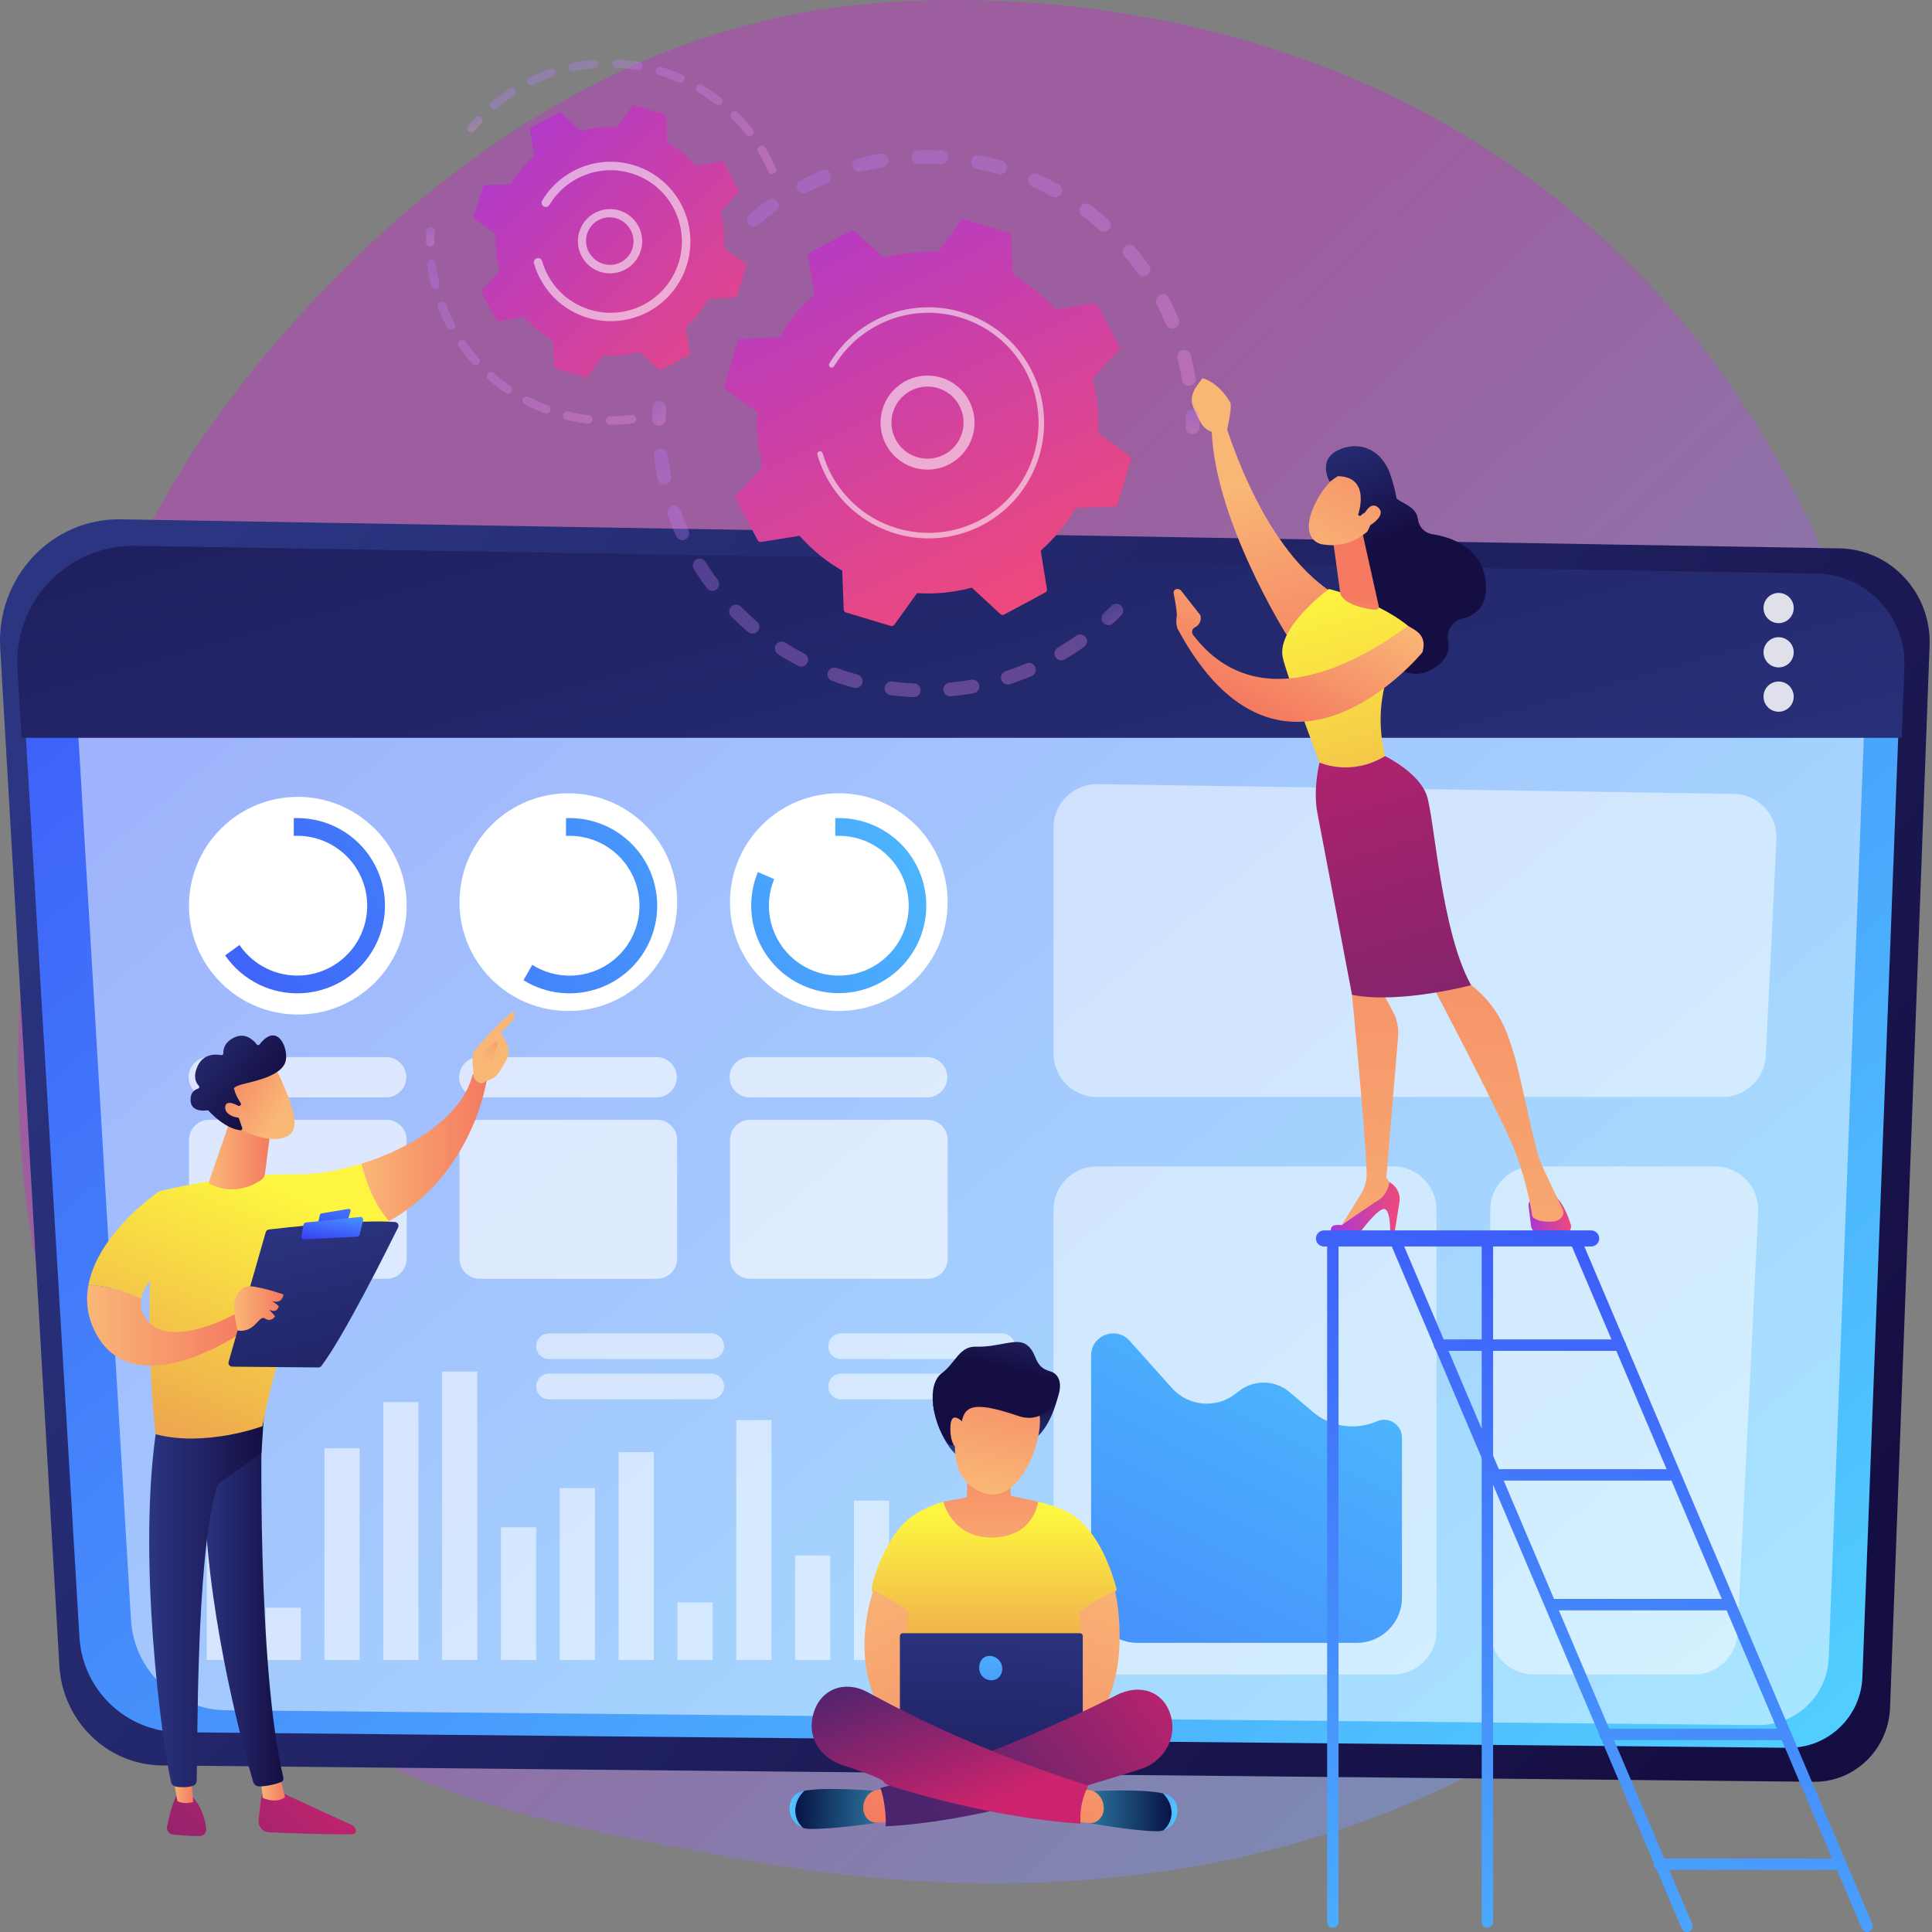 <svg width="462" height="462" viewBox="0 0 462 462" fill="none" xmlns="http://www.w3.org/2000/svg">
<rect x="0" y="0" width="462" height="462" fill="#808080" stroke="none"/>
<path d="M403.014 387.322C391.217 399.483 380.662 406.627 372.579 412.027C293.756 464.661 203.653 449.482 175.795 444.304C130.85 435.939 92.911 430.038 60.314 400.588C-13.757 333.669 -10.155 194.068 46.444 107.587C53.155 97.332 109.668 13.563 199.967 1.759C202.175 1.47 203.823 1.305 205.267 1.154C219.236 -0.331 305.798 -8.132 376.382 51.003C386.485 59.467 402.745 74.736 417.823 98.027C472.955 183.177 473.13 315.05 403.014 387.322Z" fill="url(#paint0_linear_112_2174)" fill-opacity="0.5"/>
<path d="M439.896 131.133L28.889 124.187C12.343 123.908 -0.938 138.099 0.052 155.01L14.192 398.296C14.966 411.612 25.676 422.041 38.706 422.17L433.781 426.077C443.539 426.174 451.601 418.305 451.972 408.323L461.425 154.409C461.893 141.843 452.178 131.346 439.896 131.133Z" fill="url(#paint1_linear_112_2174)"/>
<path d="M433.595 137.331L33.312 130.731C17.197 130.465 4.263 143.967 5.22 160.056L18.999 391.518C19.362 397.624 22.028 403.364 26.459 407.579C30.89 411.795 36.756 414.173 42.872 414.232L427.64 417.946C432.211 417.99 436.619 416.251 439.927 413.097C443.236 409.943 445.184 405.623 445.357 401.055L454.562 159.481C454.671 156.642 454.212 153.81 453.212 151.151C452.212 148.492 450.69 146.059 448.737 143.996C446.784 141.933 444.439 140.28 441.838 139.136C439.238 137.991 436.435 137.377 433.595 137.331Z" fill="url(#paint2_linear_112_2174)"/>
<path opacity="0.5" d="M426.109 145.308L44.951 139.015C29.606 138.763 17.288 151.621 18.2 166.941L31.319 387.349C31.665 393.162 34.204 398.628 38.423 402.643C42.643 406.657 48.228 408.921 54.052 408.976L420.439 412.517C424.792 412.559 428.989 410.902 432.139 407.898C435.289 404.895 437.144 400.781 437.31 396.432L446.075 166.396C446.178 163.693 445.74 160.997 444.788 158.465C443.835 155.934 442.386 153.618 440.526 151.654C438.667 149.689 436.433 148.116 433.958 147.027C431.482 145.937 428.813 145.353 426.109 145.308Z" fill="white"/>
<path d="M32.391 130.531L434.345 137.167C437.197 137.214 440.011 137.83 442.622 138.979C445.233 140.128 447.588 141.787 449.55 143.858C451.511 145.929 453.039 148.371 454.044 151.041C455.049 153.71 455.511 156.554 455.402 159.404L454.754 176.433H5.167L4.177 159.98C3.222 143.823 16.21 130.264 32.391 130.531Z" fill="url(#paint3_linear_112_2174)"/>
<g opacity="0.85">
<path d="M421.708 145.397C421.708 146.112 421.92 146.811 422.317 147.406C422.714 148 423.279 148.464 423.94 148.737C424.6 149.011 425.327 149.082 426.028 148.943C426.73 148.803 427.374 148.459 427.879 147.954C428.385 147.448 428.729 146.804 428.869 146.103C429.008 145.401 428.937 144.674 428.663 144.014C428.389 143.353 427.926 142.789 427.332 142.391C426.737 141.994 426.038 141.782 425.323 141.782C424.364 141.782 423.445 142.163 422.767 142.841C422.089 143.519 421.708 144.439 421.708 145.397Z" fill="white"/>
<path d="M421.708 155.992C421.708 156.707 421.921 157.405 422.318 158C422.715 158.594 423.28 159.057 423.941 159.33C424.601 159.604 425.328 159.675 426.029 159.536C426.73 159.396 427.375 159.051 427.88 158.546C428.385 158.04 428.729 157.396 428.869 156.695C429.008 155.994 428.936 155.267 428.663 154.606C428.389 153.946 427.926 153.381 427.331 152.984C426.737 152.587 426.038 152.375 425.323 152.375C424.848 152.375 424.378 152.469 423.939 152.65C423.501 152.832 423.102 153.099 422.766 153.434C422.431 153.77 422.164 154.169 421.983 154.608C421.801 155.047 421.708 155.517 421.708 155.992Z" fill="white"/>
<path d="M421.708 166.585C421.708 167.3 421.92 167.998 422.317 168.593C422.714 169.187 423.279 169.651 423.94 169.924C424.6 170.198 425.327 170.27 426.028 170.13C426.73 169.991 427.374 169.646 427.879 169.141C428.385 168.635 428.729 167.991 428.869 167.29C429.008 166.589 428.937 165.862 428.663 165.201C428.389 164.541 427.926 163.976 427.332 163.579C426.737 163.182 426.038 162.969 425.323 162.969C424.364 162.969 423.445 163.35 422.767 164.028C422.089 164.706 421.708 165.626 421.708 166.585Z" fill="white"/>
</g>
<g opacity="0.49">
<path d="M366.731 278.923H410.086C411.49 278.923 412.879 279.208 414.169 279.761C415.459 280.314 416.624 281.124 417.592 282.14C418.56 283.157 419.311 284.36 419.8 285.675C420.289 286.991 420.506 288.392 420.438 289.795L415.504 390.556C415.374 393.214 414.226 395.72 412.299 397.555C410.372 399.391 407.814 400.414 405.152 400.415H366.731C365.37 400.415 364.022 400.147 362.765 399.626C361.507 399.105 360.365 398.342 359.402 397.379C358.44 396.417 357.676 395.274 357.155 394.016C356.634 392.759 356.366 391.411 356.366 390.05V289.288C356.366 286.539 357.458 283.903 359.402 281.959C361.346 280.015 363.982 278.923 366.731 278.923Z" fill="white"/>
<path d="M262.453 187.501L414.607 189.851C415.997 189.872 417.368 190.173 418.64 190.736C419.911 191.298 421.056 192.111 422.007 193.125C422.958 194.139 423.695 195.334 424.175 196.639C424.654 197.944 424.866 199.332 424.799 200.721L422.266 252.462C422.135 255.12 420.988 257.626 419.06 259.461C417.133 261.296 414.573 262.319 411.912 262.319H262.293C259.544 262.319 256.908 261.227 254.964 259.284C253.021 257.34 251.928 254.704 251.928 251.956V197.865C251.928 196.49 252.201 195.129 252.732 193.861C253.263 192.593 254.041 191.443 255.02 190.479C256 189.514 257.161 188.754 258.438 188.243C259.714 187.732 261.079 187.48 262.453 187.501Z" fill="white"/>
<path d="M333.148 278.923H262.293C256.569 278.923 251.928 283.563 251.928 289.288V390.043C251.928 395.768 256.569 400.408 262.293 400.408H333.148C338.872 400.408 343.513 395.768 343.513 390.043V289.288C343.513 283.563 338.872 278.923 333.148 278.923Z" fill="white"/>
</g>
<path d="M218.991 234.131C229.155 223.967 229.155 207.488 218.991 197.324C208.827 187.16 192.348 187.16 182.184 197.324C172.02 207.488 172.02 223.967 182.184 234.131C192.348 244.295 208.827 244.295 218.991 234.131Z" fill="white"/>
<path d="M154.308 234.131C164.472 223.967 164.472 207.488 154.308 197.324C144.144 187.16 127.665 187.16 117.501 197.324C107.337 207.488 107.337 223.967 117.501 234.131C127.665 244.295 144.144 244.295 154.308 234.131Z" fill="white"/>
<path d="M89.623 234.983C99.787 224.819 99.787 208.34 89.623 198.176C79.459 188.012 62.98 188.012 52.816 198.176C42.652 208.34 42.652 224.819 52.816 234.983C62.98 245.147 79.459 245.147 89.623 234.983Z" fill="white"/>
<path d="M185.124 210.226C183.762 213.542 183.501 217.208 184.381 220.683C185.261 224.158 187.234 227.259 190.01 229.527C192.786 231.795 196.218 233.111 199.799 233.281C203.379 233.45 206.92 232.464 209.898 230.468C212.875 228.472 215.133 225.572 216.337 222.195C217.541 218.819 217.627 215.144 216.584 211.715C215.541 208.285 213.423 205.281 210.543 203.147C207.662 201.013 204.172 199.861 200.588 199.861C200.305 199.861 200.025 199.861 199.744 199.882V195.645C200.025 195.634 200.305 195.627 200.588 195.627C205.078 195.631 209.449 197.079 213.053 199.757C216.658 202.435 219.306 206.202 220.606 210.5C221.906 214.799 221.79 219.401 220.273 223.628C218.757 227.855 215.922 231.483 212.186 233.975C208.45 236.467 204.012 237.691 199.527 237.468C195.042 237.244 190.747 235.584 187.278 232.732C183.809 229.881 181.348 225.989 180.26 221.633C179.172 217.276 179.514 212.684 181.235 208.537L185.124 210.226Z" fill="url(#paint4_linear_112_2174)"/>
<path d="M127.281 230.724C129.474 232.108 131.958 232.962 134.538 233.221C137.117 233.479 139.722 233.134 142.145 232.213C144.569 231.292 146.745 229.819 148.501 227.912C150.257 226.005 151.546 223.716 152.265 221.225C152.985 218.734 153.115 216.11 152.645 213.56C152.176 211.01 151.12 208.605 149.561 206.533C148.002 204.462 145.982 202.781 143.662 201.625C141.341 200.468 138.784 199.867 136.191 199.869C135.909 199.869 135.628 199.869 135.348 199.891V195.645C135.628 195.634 135.909 195.627 136.191 195.627C139.433 195.625 142.631 196.374 145.534 197.817C148.437 199.26 150.966 201.357 152.921 203.943C154.877 206.528 156.205 209.532 156.803 212.719C157.401 215.905 157.251 219.186 156.365 222.305C155.48 225.424 153.883 228.294 151.7 230.691C149.518 233.088 146.808 234.946 143.786 236.118C140.764 237.29 137.51 237.746 134.282 237.448C131.054 237.15 127.939 236.107 125.182 234.401L127.281 230.724Z" fill="url(#paint5_linear_112_2174)"/>
<path d="M57.27 225.978C58.89 228.362 61.1 230.286 63.683 231.564C66.267 232.841 69.137 233.429 72.015 233.271C74.893 233.112 77.681 232.211 80.109 230.657C82.536 229.103 84.521 226.947 85.869 224.4C87.218 221.852 87.885 218.999 87.805 216.118C87.726 213.237 86.903 210.425 85.416 207.955C83.929 205.486 81.829 203.443 79.32 202.025C76.81 200.607 73.977 199.861 71.094 199.861C70.812 199.861 70.53 199.861 70.251 199.882V195.645C70.532 195.634 70.812 195.627 71.094 195.627C74.703 195.626 78.25 196.557 81.393 198.329C84.536 200.101 87.168 202.655 89.035 205.743C90.901 208.831 91.939 212.348 92.047 215.955C92.155 219.561 91.329 223.135 89.651 226.329C87.973 229.523 85.498 232.229 82.467 234.187C79.435 236.144 75.95 237.285 72.348 237.499C68.746 237.714 65.15 236.995 61.908 235.412C58.665 233.829 55.887 231.435 53.841 228.463L57.27 225.978Z" fill="url(#paint6_linear_112_2174)"/>
<g opacity="0.64">
<path d="M179.382 252.784H221.795C223.058 252.807 224.261 253.325 225.146 254.227C226.031 255.128 226.527 256.341 226.527 257.604C226.527 258.867 226.031 260.08 225.146 260.982C224.261 261.883 223.058 262.401 221.795 262.425H179.382C178.742 262.436 178.105 262.32 177.51 262.084C176.915 261.847 176.373 261.493 175.916 261.045C175.459 260.596 175.095 260.06 174.847 259.47C174.6 258.879 174.472 258.245 174.472 257.604C174.472 256.964 174.6 256.329 174.847 255.739C175.095 255.148 175.459 254.612 175.916 254.164C176.373 253.715 176.915 253.362 177.51 253.125C178.105 252.888 178.742 252.772 179.382 252.784Z" fill="white"/>
<path d="M114.698 252.784H157.111C158.374 252.807 159.577 253.325 160.462 254.227C161.347 255.128 161.843 256.341 161.843 257.604C161.843 258.867 161.347 260.08 160.462 260.982C159.577 261.883 158.374 262.401 157.111 262.425H114.698C114.058 262.436 113.421 262.32 112.826 262.084C112.231 261.847 111.689 261.493 111.232 261.045C110.775 260.596 110.412 260.06 110.164 259.47C109.916 258.879 109.788 258.245 109.788 257.604C109.788 256.964 109.916 256.329 110.164 255.739C110.412 255.148 110.775 254.612 111.232 254.164C111.689 253.715 112.231 253.362 112.826 253.125C113.421 252.888 114.058 252.772 114.698 252.784Z" fill="white"/>
<path d="M92.427 262.42H50.015C49.374 262.432 48.738 262.316 48.142 262.079C47.547 261.842 47.005 261.489 46.548 261.04C46.091 260.591 45.728 260.056 45.48 259.465C45.232 258.874 45.104 258.24 45.104 257.599C45.104 256.959 45.232 256.324 45.48 255.734C45.728 255.143 46.091 254.608 46.548 254.159C47.005 253.71 47.547 253.357 48.142 253.12C48.738 252.883 49.374 252.767 50.015 252.779H92.427C93.69 252.802 94.894 253.32 95.778 254.222C96.663 255.123 97.159 256.336 97.159 257.599C97.159 258.863 96.663 260.075 95.778 260.977C94.894 261.878 93.69 262.396 92.427 262.42Z" fill="white"/>
<path d="M179.382 267.775H221.795C223.073 267.775 224.3 268.283 225.204 269.187C226.108 270.092 226.616 271.318 226.616 272.597V300.976C226.616 302.255 226.108 303.481 225.204 304.385C224.3 305.289 223.073 305.797 221.795 305.797H179.382C178.104 305.797 176.877 305.289 175.973 304.385C175.069 303.481 174.561 302.255 174.561 300.976V272.597C174.561 271.963 174.685 271.336 174.928 270.751C175.17 270.166 175.525 269.635 175.973 269.187C176.42 268.739 176.952 268.384 177.537 268.142C178.122 267.9 178.749 267.775 179.382 267.775Z" fill="white"/>
<path d="M114.698 267.775H157.111C158.389 267.775 159.615 268.283 160.519 269.187C161.423 270.091 161.93 271.317 161.93 272.595V300.974C161.93 302.253 161.423 303.479 160.518 304.384C159.614 305.288 158.388 305.796 157.109 305.796H114.698C113.42 305.796 112.194 305.288 111.291 304.384C110.387 303.48 109.879 302.254 109.879 300.976V272.597C109.879 271.964 110.003 271.337 110.245 270.752C110.487 270.167 110.842 269.635 111.29 269.188C111.737 268.74 112.269 268.385 112.854 268.142C113.439 267.9 114.065 267.775 114.698 267.775Z" fill="white"/>
<path d="M50.015 267.775H92.427C93.706 267.775 94.932 268.283 95.836 269.187C96.74 270.092 97.248 271.318 97.248 272.597V300.976C97.248 302.255 96.74 303.481 95.836 304.385C94.932 305.289 93.706 305.797 92.427 305.797H50.015C48.736 305.797 47.511 305.289 46.607 304.386C45.703 303.482 45.195 302.256 45.195 300.978V272.598C45.195 271.965 45.319 271.338 45.561 270.753C45.803 270.168 46.158 269.636 46.605 269.188C47.053 268.74 47.585 268.385 48.169 268.143C48.755 267.9 49.381 267.775 50.015 267.775Z" fill="white"/>
</g>
<path d="M335.256 343.781V382.033C335.258 384.904 334.118 387.658 332.089 389.69C330.06 391.721 327.307 392.864 324.436 392.866H272.038C269.088 392.866 266.26 391.695 264.174 389.609C262.089 387.523 260.917 384.695 260.917 381.745V324.147C260.917 319.301 266.9 317.014 270.132 320.627L280.256 331.941C282.135 334.041 284.738 335.352 287.543 335.613C290.349 335.873 293.149 335.063 295.382 333.345L296.352 332.601C298.085 331.267 300.224 330.569 302.41 330.622C304.597 330.675 306.699 331.478 308.365 332.895L313.909 337.609C316.001 339.388 318.551 340.543 321.268 340.943C323.985 341.343 326.759 340.972 329.275 339.871C329.925 339.586 330.635 339.468 331.342 339.527C332.049 339.586 332.73 339.82 333.324 340.208C333.917 340.596 334.405 341.126 334.742 341.75C335.08 342.374 335.256 343.072 335.256 343.781Z" fill="url(#paint7_linear_112_2174)"/>
<g opacity="0.54">
<path d="M204.196 396.958H212.616V358.85H204.196V396.958Z" fill="white"/>
<path d="M190.127 396.96H198.547V371.949H190.127V396.96Z" fill="white"/>
<path d="M176.059 396.958H184.479V339.58H176.059V396.958Z" fill="white"/>
<path d="M161.993 396.958H170.413V383.174H161.993V396.958Z" fill="white"/>
<path d="M147.924 396.96H156.344V347.253H147.924V396.96Z" fill="white"/>
<path d="M133.856 396.96H142.276V355.859H133.856V396.96Z" fill="white"/>
<path d="M119.787 396.958H128.207V365.213H119.787V396.958Z" fill="white"/>
<path d="M105.72 396.958H114.139L114.139 327.979H105.72L105.72 396.958Z" fill="white"/>
<path d="M91.653 396.958H100.073L100.073 335.277H91.653V396.958Z" fill="white"/>
<path d="M77.584 396.96H86.004V346.317H77.584V396.96Z" fill="white"/>
<path d="M63.517 396.96H71.936V384.455H63.517V396.96Z" fill="white"/>
<path d="M49.447 396.958H57.867L57.867 360.16H49.447L49.447 396.958Z" fill="white"/>
</g>
<path opacity="0.54" d="M201.064 328.473H239.698C240.501 328.492 241.265 328.823 241.826 329.398C242.387 329.972 242.701 330.743 242.701 331.546C242.701 332.349 242.387 333.12 241.826 333.694C241.265 334.269 240.501 334.6 239.698 334.619H201.064C200.262 334.6 199.498 334.269 198.937 333.694C198.376 333.12 198.062 332.349 198.062 331.546C198.062 330.743 198.376 329.972 198.937 329.398C199.498 328.823 200.262 328.492 201.064 328.473Z" fill="white"/>
<path opacity="0.54" d="M201.064 318.857H239.698C240.501 318.876 241.265 319.207 241.826 319.782C242.387 320.356 242.701 321.127 242.701 321.93C242.701 322.733 242.387 323.504 241.826 324.078C241.265 324.653 240.501 324.984 239.698 325.003H201.064C200.262 324.984 199.498 324.653 198.937 324.078C198.376 323.504 198.062 322.733 198.062 321.93C198.062 321.127 198.376 320.356 198.937 319.782C199.498 319.207 200.262 318.876 201.064 318.857Z" fill="white"/>
<path opacity="0.54" d="M131.368 328.473H169.999C170.408 328.464 170.816 328.536 171.197 328.686C171.578 328.836 171.925 329.061 172.218 329.347C172.511 329.634 172.744 329.976 172.903 330.353C173.062 330.731 173.144 331.136 173.144 331.546C173.144 331.956 173.062 332.361 172.903 332.739C172.744 333.116 172.511 333.458 172.218 333.745C171.925 334.031 171.578 334.256 171.197 334.406C170.816 334.556 170.408 334.629 169.999 334.619H131.368C130.958 334.629 130.551 334.556 130.17 334.406C129.789 334.256 129.442 334.031 129.149 333.745C128.856 333.458 128.623 333.116 128.464 332.739C128.305 332.361 128.223 331.956 128.223 331.546C128.223 331.136 128.305 330.731 128.464 330.353C128.623 329.976 128.856 329.634 129.149 329.347C129.442 329.061 129.789 328.836 130.17 328.686C130.551 328.536 130.958 328.464 131.368 328.473Z" fill="white"/>
<path opacity="0.54" d="M131.368 318.857H169.999C170.408 318.847 170.816 318.92 171.197 319.07C171.578 319.22 171.925 319.445 172.218 319.731C172.511 320.018 172.744 320.36 172.903 320.737C173.062 321.115 173.144 321.52 173.144 321.93C173.144 322.34 173.062 322.745 172.903 323.123C172.744 323.5 172.511 323.842 172.218 324.128C171.925 324.415 171.578 324.64 171.197 324.79C170.816 324.94 170.408 325.012 169.999 325.003H131.368C130.958 325.012 130.551 324.94 130.17 324.79C129.789 324.64 129.442 324.415 129.149 324.128C128.856 323.842 128.623 323.5 128.464 323.123C128.305 322.745 128.223 322.34 128.223 321.93C128.223 321.52 128.305 321.115 128.464 320.737C128.623 320.36 128.856 320.018 129.149 319.731C129.442 319.445 129.789 319.22 130.17 319.07C130.551 318.92 130.958 318.847 131.368 318.857Z" fill="white"/>
<path d="M62.852 427.586C62.852 427.586 62.167 431.461 61.832 435.297C61.801 435.652 61.843 436.011 61.956 436.35C62.068 436.689 62.247 437.001 62.483 437.269C62.72 437.536 63.008 437.753 63.33 437.906C63.653 438.06 64.003 438.146 64.36 438.159C69.475 438.372 80.394 438.786 84.314 438.612C84.451 438.605 84.584 438.565 84.703 438.497C84.821 438.428 84.922 438.332 84.996 438.217C85.07 438.102 85.115 437.971 85.128 437.834C85.142 437.698 85.122 437.561 85.072 437.433C84.887 436.973 84.533 436.602 84.082 436.396L66.034 428.101L62.852 427.586Z" fill="url(#paint8_linear_112_2174)"/>
<path d="M62.291 425.31L62.842 429.944C62.842 429.944 66.003 431.416 68.161 429.758L66.853 424.594L62.291 425.31Z" fill="url(#paint9_linear_112_2174)"/>
<path d="M62.705 338.173C62.467 339.384 61.429 398.573 67.757 425.098C67.808 425.307 67.783 425.527 67.686 425.719C67.589 425.911 67.427 426.062 67.229 426.144C65.583 426.782 63.84 427.136 62.076 427.192C61.732 427.203 61.395 427.1 61.116 426.898C60.837 426.697 60.634 426.408 60.537 426.078C58.722 419.926 50.063 389.091 48.932 359.636C47.669 326.724 48.932 358.516 48.932 358.516L49.673 338.171L62.705 338.173Z" fill="url(#paint10_linear_112_2174)"/>
<path d="M42.09 429.608C42.09 429.608 41.001 431.563 39.945 436.762C39.899 436.983 39.901 437.212 39.949 437.432C39.997 437.653 40.091 437.861 40.225 438.043C40.358 438.225 40.529 438.377 40.725 438.489C40.922 438.601 41.139 438.67 41.364 438.692C43.05 438.857 45.654 439.072 47.726 439.057C47.953 439.056 48.176 439.008 48.383 438.914C48.589 438.821 48.773 438.686 48.923 438.516C49.074 438.347 49.187 438.148 49.255 437.932C49.323 437.716 49.344 437.488 49.319 437.264C49.087 435.366 48.37 432.254 46.152 429.827L42.09 429.608Z" fill="url(#paint11_linear_112_2174)"/>
<path d="M41.136 423.647L42.422 430.656C42.422 430.656 43.692 431.601 46.205 430.915L45.591 423.374L41.136 423.647Z" fill="url(#paint12_linear_112_2174)"/>
<path d="M37.671 339.99C32.497 371.219 38.793 417.174 40.917 426.169C40.98 426.438 41.12 426.683 41.322 426.872C41.523 427.062 41.776 427.187 42.049 427.233C42.997 427.39 44.558 427.519 46.096 427.068C46.355 426.993 46.583 426.838 46.749 426.626C46.915 426.414 47.011 426.155 47.022 425.885C47.305 418.614 46.792 373.971 51.615 356.328C51.859 355.435 52.405 354.654 53.159 354.117L62.518 347.464L63.236 336.711L37.671 339.99Z" fill="url(#paint13_linear_112_2174)"/>
<path d="M70.634 280.817C55.125 280.561 38.018 284.889 38.018 284.889C33.398 311.861 37.209 342.968 37.209 342.968C49.221 346.118 62.751 341.046 62.751 341.046C64.746 329.771 74.055 298.044 74.055 298.044C81.631 297.105 87.873 294.919 93.013 292.028C89.093 287.484 87.238 281.701 86.441 278.282C80.965 279.987 75.418 280.896 70.634 280.817Z" fill="url(#paint14_linear_112_2174)"/>
<path d="M116.439 257.976C114.916 256.137 112.989 257.008 112.989 257.008C110.707 266.647 98.742 274.463 86.448 278.283C87.251 281.701 89.099 287.484 93.02 292.028C113.421 280.558 116.439 257.976 116.439 257.976Z" fill="url(#paint15_linear_112_2174)"/>
<path d="M116.07 258.445C116.235 258.951 114.383 259.722 113.298 257.65C113.258 256.66 112.654 252.401 113.248 251.593C116.409 247.283 122.537 241.881 122.537 241.881C123.574 242.902 122.721 243.907 122.721 243.907L119.751 247.004C120.373 248.128 121.132 249.076 121.486 250.436C121.746 251.473 121.597 252.571 121.071 253.502C120.549 254.442 119.836 255.665 119.165 256.62C117.886 258.43 116.07 258.445 116.07 258.445Z" fill="url(#paint16_linear_112_2174)"/>
<path d="M118.447 249.014L115.738 251.31L114.886 253.597L117.302 256.277C117.302 256.277 118.115 251.739 118.718 250.758C119.32 249.776 119.015 249.301 118.447 249.014Z" fill="url(#paint17_linear_112_2174)"/>
<path d="M43.966 299.905L38.026 284.891C38.026 284.891 23.541 294.733 21.158 307.211C23.895 307.413 28.875 308.124 33.751 310.586C34.813 304.692 43.966 299.905 43.966 299.905Z" fill="url(#paint18_linear_112_2174)"/>
<path d="M56.623 314.034C56.623 314.034 40.361 323.224 34.873 315.377C33.734 313.747 33.462 312.128 33.743 310.584C28.867 308.122 23.887 307.411 21.15 307.21C20.432 310.97 20.82 314.965 23.023 319.015C32.634 336.597 58.774 318.043 58.774 318.043L56.623 314.034Z" fill="url(#paint19_linear_112_2174)"/>
<path d="M54.666 325.661L63.541 294.667C63.588 294.493 63.686 294.338 63.822 294.22C63.958 294.102 64.126 294.028 64.305 294.007C65.914 293.819 70.575 293.292 75.954 292.837C82.433 292.289 89.959 291.847 94.457 292.223C94.604 292.235 94.746 292.283 94.871 292.362C94.996 292.442 95.099 292.551 95.172 292.68C95.245 292.808 95.286 292.953 95.29 293.101C95.295 293.249 95.263 293.395 95.197 293.528C92.64 298.702 82.121 319.748 76.853 326.641C76.767 326.754 76.657 326.845 76.53 326.908C76.403 326.97 76.263 327.002 76.122 327.001L55.529 326.81C55.39 326.808 55.254 326.774 55.13 326.711C55.006 326.649 54.899 326.558 54.815 326.447C54.732 326.337 54.675 326.208 54.649 326.072C54.623 325.935 54.629 325.795 54.666 325.661Z" fill="url(#paint20_linear_112_2174)"/>
<path d="M76.878 290.159L83.313 289.087C83.391 289.074 83.471 289.081 83.546 289.109C83.621 289.136 83.687 289.182 83.738 289.242C83.79 289.303 83.825 289.375 83.84 289.453C83.856 289.531 83.851 289.612 83.826 289.687L83.189 291.618C83.162 291.7 83.113 291.773 83.046 291.828C82.98 291.883 82.899 291.918 82.813 291.929L76.62 292.754C76.546 292.764 76.471 292.756 76.401 292.731C76.33 292.705 76.267 292.663 76.217 292.607C76.167 292.552 76.131 292.485 76.112 292.413C76.093 292.341 76.092 292.265 76.109 292.192L76.503 290.506C76.525 290.417 76.572 290.337 76.638 290.276C76.705 290.214 76.788 290.173 76.878 290.159Z" fill="url(#paint21_linear_112_2174)"/>
<path d="M72.058 295.607L72.589 292.845C72.615 292.71 72.683 292.587 72.784 292.494C72.885 292.402 73.014 292.344 73.15 292.33L86.147 291.01C86.249 291 86.351 291.014 86.446 291.051C86.541 291.089 86.626 291.148 86.693 291.225C86.76 291.302 86.808 291.393 86.832 291.492C86.857 291.591 86.857 291.695 86.834 291.794L86.009 295.234C85.978 295.37 85.904 295.492 85.797 295.581C85.691 295.67 85.558 295.722 85.42 295.729L72.715 296.37C72.618 296.374 72.521 296.357 72.432 296.318C72.343 296.28 72.264 296.222 72.201 296.148C72.137 296.075 72.092 295.988 72.067 295.894C72.042 295.801 72.039 295.702 72.058 295.607Z" fill="url(#paint22_linear_112_2174)"/>
<path d="M56.811 318.172C56.811 318.172 55.575 313.089 56.074 311.285C56.572 309.482 57.539 307.16 60.759 307.678C63.98 308.197 67.782 309.543 67.782 309.543C67.782 309.543 67.59 311.892 65.142 311.135L66.66 312.31C66.66 312.31 66.444 314.191 64.374 313.186L65.787 314.744C65.787 314.744 64.899 316.288 63.378 315.298C61.857 314.308 61.127 318.783 56.811 318.172Z" fill="url(#paint23_linear_112_2174)"/>
<path d="M54.927 268.229L49.993 282.498C49.953 282.612 49.954 282.737 49.997 282.851C50.04 282.964 50.122 283.058 50.228 283.117C51.572 283.861 56.418 286.009 62.258 282.307C62.559 282.118 62.816 281.866 63.008 281.567C63.201 281.268 63.326 280.93 63.373 280.578L64.97 268.229H54.927Z" fill="url(#paint24_linear_112_2174)"/>
<path d="M65.663 255.015C65.663 255.015 71.082 265.213 70.387 269.333C69.692 273.453 62.977 273.158 57.113 269.812L53.016 258.8L65.663 255.015Z" fill="url(#paint25_linear_112_2174)"/>
<path d="M57.374 264.403C57.43 264.379 57.48 264.342 57.52 264.296C57.56 264.25 57.59 264.196 57.608 264.138C57.625 264.079 57.63 264.018 57.621 263.957C57.612 263.897 57.59 263.839 57.557 263.788C57.123 263.128 56.308 261.773 56.049 260.588C56.049 260.588 55.075 259.965 58.524 259.138C61.972 258.311 67.125 257.028 68.207 254.089C69.263 251.223 66.491 244.016 62.068 249.758C62.029 249.808 61.979 249.849 61.921 249.876C61.864 249.904 61.801 249.919 61.738 249.919C61.674 249.919 61.611 249.904 61.554 249.876C61.497 249.849 61.447 249.808 61.408 249.758C60.682 248.814 58.768 246.856 56.128 248.044C53.653 249.154 53.371 250.969 53.406 251.885C53.408 251.948 53.397 252.01 53.371 252.068C53.346 252.126 53.309 252.177 53.261 252.218C53.214 252.259 53.157 252.289 53.097 252.305C53.036 252.321 52.972 252.324 52.91 252.312C51.658 252.073 48.652 251.868 47.249 254.952C46.094 257.491 46.845 258.928 47.528 259.631C47.579 259.683 47.616 259.747 47.635 259.816C47.654 259.886 47.654 259.96 47.636 260.03C47.618 260.1 47.583 260.164 47.532 260.217C47.482 260.269 47.419 260.307 47.35 260.328C46.525 260.578 45.464 261.276 45.57 263.205C45.717 265.872 48.705 265.637 49.546 265.515C49.614 265.505 49.684 265.512 49.749 265.535C49.814 265.558 49.873 265.596 49.919 265.647C50.647 266.452 53.925 269.871 57.474 270.284C57.545 270.291 57.617 270.28 57.683 270.252C57.748 270.225 57.806 270.181 57.85 270.125C57.894 270.069 57.924 270.003 57.936 269.932C57.948 269.862 57.942 269.79 57.918 269.723L56.384 265.259C56.349 265.16 56.353 265.05 56.395 264.953C56.438 264.856 56.515 264.779 56.611 264.736L57.374 264.403Z" fill="url(#paint26_linear_112_2174)"/>
<path d="M57.991 265.037C57.991 265.037 54.133 262.397 53.851 264.619C53.569 266.842 57.324 267.848 59.185 267.016L57.991 265.037Z" fill="url(#paint27_linear_112_2174)"/>
<path d="M328.767 114.305C328.767 114.305 332.813 116.274 333.552 118.534C334.149 120.349 338.622 120.58 339.065 124.144C339.162 125.036 339.55 125.872 340.169 126.522C340.788 127.173 341.603 127.601 342.49 127.743C347.057 128.442 354.097 130.815 355.224 138.746C356.084 144.8 352.999 147.095 349.76 147.89C347.38 148.474 345.8 150.788 346.28 153.19C346.742 155.5 346.054 158.156 342.063 160.262C333.12 164.981 324.188 149.082 324.188 149.082L322.357 121.321L328.767 114.305Z" fill="url(#paint28_linear_112_2174)"/>
<path d="M291.976 97.824C291.976 97.824 300.317 130.181 318.856 141.878C318.856 141.878 311.305 151.827 307.852 152.131C307.852 152.131 289.668 123.377 289.721 101.312L291.976 97.824Z" fill="url(#paint29_linear_112_2174)"/>
<path d="M365.528 288.375L366.108 293.132C366.158 293.572 366.356 293.982 366.668 294.295C366.981 294.608 367.391 294.807 367.83 294.858C369.356 295.033 371.803 295.211 374.197 294.959C374.444 294.931 374.682 294.848 374.893 294.717C375.105 294.586 375.284 294.41 375.419 294.201C375.555 293.992 375.642 293.756 375.675 293.51C375.708 293.264 375.687 293.013 375.611 292.776C375.027 290.939 373.961 288.182 372.42 286.559H367.14C366.911 286.559 366.684 286.608 366.475 286.703C366.266 286.797 366.08 286.934 365.927 287.106C365.775 287.277 365.661 287.479 365.592 287.698C365.523 287.917 365.502 288.148 365.528 288.375Z" fill="url(#paint30_linear_112_2174)"/>
<path d="M324.192 232.641L323.301 237.881C323.301 237.881 326.284 268.099 326.813 280.185C326.896 282.079 326.408 283.954 325.413 285.567L320.225 293.982L333.408 286.204L333.671 284.595L331.513 281.625L334.336 247.786C334.502 245.797 334.091 243.803 333.154 242.041L330.427 236.926L324.192 232.641Z" fill="url(#paint31_linear_112_2174)"/>
<path d="M319.357 295.211H323.565C323.953 295.211 324.337 295.122 324.685 294.95C325.034 294.779 325.338 294.529 325.574 294.221C326.886 292.517 329.604 289.192 330.902 289.106C332.651 288.989 332.428 295.211 332.428 295.211H333.409L334.651 287.484C334.804 286.536 334.654 285.563 334.223 284.704C333.792 283.846 333.102 283.144 332.25 282.699C332.25 282.699 331.851 285.658 329.683 286.965C327.515 288.271 320.861 292.957 320.861 292.957C320.291 292.89 319.715 292.905 319.15 293.002C317.823 293.246 318.001 295.211 319.357 295.211Z" fill="url(#paint32_linear_112_2174)"/>
<path d="M342.256 235.129C342.256 235.129 359.732 268.279 362.509 275.847C365.286 283.415 366.261 289.73 366.304 290.329C366.363 291.263 367.525 292.159 370.727 292.159C372.377 292.159 373.191 291.499 373.587 290.855C373.752 290.584 373.846 290.275 373.858 289.957C373.87 289.639 373.802 289.324 373.658 289.04C372.646 286.994 369.439 280.46 368.251 277.49C366.832 273.95 363.781 257.905 362.108 252.327C360.435 246.748 358.542 240.696 351.255 235.123C351.24 235.129 346.237 230.23 342.256 235.129Z" fill="url(#paint33_linear_112_2174)"/>
<path d="M331.201 180.812C326.693 161.711 338.112 150.907 338.112 150.907C330.907 143.99 317.778 140.842 317.778 140.842C317.778 140.842 305.25 150.001 306.737 157.176C307.608 161.379 315.542 182.343 315.542 182.343C315.542 182.343 322.886 185.81 331.201 180.812Z" fill="url(#paint34_linear_112_2174)"/>
<path d="M341.203 190.27C339.368 184.742 331.207 180.812 331.207 180.812C322.887 185.81 315.549 182.337 315.549 182.337C315.549 182.337 313.899 188.626 315.039 194.472C316.179 200.318 323.301 237.881 323.301 237.881C334.52 240.157 351.794 235.593 351.794 235.593C344.643 222.896 343.038 195.796 341.203 190.27Z" fill="url(#paint35_linear_112_2174)"/>
<path d="M325.975 128.211L329.64 144.675C329.991 146.125 328.67 145.887 327.203 145.612C324.802 145.158 321.707 144.226 320.672 142.358C320.573 142.164 320.51 141.954 320.486 141.738L318.91 130.322C318.85 129.881 318.934 129.432 319.151 129.043C319.367 128.655 319.705 128.347 320.111 128.167L323.151 126.819C323.425 126.697 323.723 126.637 324.024 126.643C324.324 126.649 324.619 126.721 324.889 126.854C325.158 126.987 325.395 127.177 325.583 127.412C325.771 127.646 325.905 127.919 325.975 128.211Z" fill="url(#paint36_linear_112_2174)"/>
<path d="M321.674 112.537C321.674 112.537 317.334 114.37 314.383 120.643C311.431 126.916 313.635 129.81 316.404 130.213C319.172 130.615 323.312 130.543 327.691 126.499C332.07 122.455 327.317 110.37 321.674 112.537Z" fill="url(#paint37_linear_112_2174)"/>
<path d="M324.748 123.151C324.748 123.151 328.023 113.975 319.887 113.867L317.971 115.205C317.971 115.205 314.986 110.116 319.887 107.687C324.787 105.259 330.521 107.265 332.606 113.867C334.692 120.468 335.047 124.887 331.579 128.045C328.11 131.203 326.68 127.622 326.68 127.622C326.68 127.622 328.569 124.667 327.8 123.087C327.031 121.506 325.258 123.417 325.258 123.417L324.748 123.151Z" fill="url(#paint38_linear_112_2174)"/>
<path d="M325.66 124.174C325.66 124.174 327.31 119.447 329.524 121.329C331.739 123.212 327.729 125.695 326.162 126.5L325.66 124.174Z" fill="url(#paint39_linear_112_2174)"/>
<path d="M290.311 103.396C290.08 103.934 292.019 104.981 293.446 102.828C293.595 101.744 294.722 97.146 294.161 96.194C291.166 91.125 287.538 90.453 287.538 90.453C286.734 91.618 285.799 92.575 285.261 94.026C284.862 95.135 284.905 96.355 285.381 97.433C285.85 98.52 286.497 99.937 287.13 101.063C288.321 103.183 290.311 103.396 290.311 103.396Z" fill="url(#paint40_linear_112_2174)"/>
<path d="M340.145 155.992C340.145 155.992 306.621 196.927 281.571 150.316C281.571 150.316 281.091 149.124 281.391 147.405C281.543 146.536 280.969 143.455 280.652 141.881C280.629 141.762 280.63 141.639 280.657 141.52C280.684 141.401 280.736 141.29 280.808 141.192C280.881 141.095 280.974 141.014 281.08 140.954C281.186 140.895 281.303 140.858 281.424 140.847C281.623 140.828 281.822 140.859 282.005 140.938C282.189 141.016 282.349 141.139 282.472 141.295L287.046 147.121C287.211 147.68 287.172 148.279 286.934 148.81C286.697 149.342 286.277 149.771 285.751 150.02C285.589 150.097 285.447 150.209 285.334 150.348C285.221 150.486 285.14 150.648 285.097 150.822C285.055 150.996 285.051 151.177 285.087 151.352C285.123 151.527 285.198 151.693 285.305 151.835C304.354 176.806 336.213 149.405 336.797 149.727C338.866 150.873 341.266 152.136 340.145 155.992Z" fill="url(#paint41_linear_112_2174)"/>
<path d="M318.722 460.965C319.084 460.965 319.43 460.822 319.686 460.566C319.942 460.311 320.086 459.964 320.086 459.603V296.576C320.086 296.214 319.943 295.867 319.687 295.611C319.431 295.355 319.084 295.211 318.722 295.211C318.36 295.211 318.013 295.355 317.757 295.611C317.501 295.867 317.357 296.214 317.357 296.576V459.603C317.357 459.782 317.393 459.959 317.461 460.124C317.53 460.29 317.63 460.44 317.757 460.567C317.884 460.693 318.034 460.794 318.2 460.862C318.365 460.931 318.543 460.966 318.722 460.965Z" fill="url(#paint42_linear_112_2174)"/>
<path d="M355.683 460.965C356.044 460.965 356.391 460.822 356.647 460.566C356.903 460.311 357.047 459.964 357.047 459.603V296.576C357.047 296.214 356.904 295.867 356.648 295.611C356.392 295.355 356.045 295.211 355.683 295.211C355.321 295.211 354.974 295.355 354.718 295.611C354.462 295.867 354.318 296.214 354.318 296.576V459.603C354.318 459.782 354.354 459.959 354.422 460.124C354.491 460.29 354.591 460.44 354.718 460.567C354.845 460.693 354.995 460.794 355.161 460.862C355.326 460.931 355.504 460.966 355.683 460.965Z" fill="url(#paint43_linear_112_2174)"/>
<path d="M446.491 462C446.674 462 446.855 461.963 447.024 461.891C447.356 461.749 447.619 461.481 447.755 461.146C447.89 460.811 447.887 460.436 447.746 460.102L378.001 296.041C377.855 295.713 377.587 295.456 377.254 295.325C376.921 295.193 376.549 295.198 376.219 295.338C375.889 295.478 375.628 295.742 375.491 296.074C375.355 296.405 375.354 296.777 375.489 297.109L445.235 461.175C445.341 461.42 445.516 461.629 445.739 461.775C445.963 461.922 446.224 462 446.491 462Z" fill="url(#paint44_linear_112_2174)"/>
<path d="M403.41 462C403.635 462 403.857 461.944 404.055 461.837C404.253 461.73 404.422 461.576 404.546 461.388C404.67 461.2 404.746 460.984 404.767 460.76C404.787 460.536 404.752 460.31 404.664 460.103L334.918 296.041C334.777 295.708 334.509 295.446 334.173 295.31C333.838 295.175 333.462 295.179 333.13 295.32C332.797 295.462 332.534 295.73 332.399 296.065C332.263 296.401 332.267 296.776 332.409 297.109L402.149 461.175C402.255 461.421 402.431 461.631 402.655 461.778C402.88 461.924 403.142 462.002 403.41 462Z" fill="url(#paint45_linear_112_2174)"/>
<path d="M316.603 298.076H380.493C381.003 298.075 381.492 297.873 381.852 297.512C382.213 297.152 382.415 296.663 382.416 296.153C382.415 295.644 382.213 295.155 381.852 294.795C381.492 294.434 381.003 294.232 380.493 294.231H316.603C316.094 294.232 315.605 294.434 315.245 294.795C314.884 295.155 314.682 295.644 314.681 296.153C314.682 296.663 314.884 297.152 315.245 297.512C315.605 297.873 316.094 298.075 316.603 298.076Z" fill="url(#paint46_linear_112_2174)"/>
<path d="M344.199 323.025H387.409C387.592 323.031 387.774 323 387.945 322.935C388.116 322.869 388.272 322.77 388.404 322.642C388.536 322.515 388.64 322.363 388.712 322.194C388.784 322.025 388.821 321.844 388.821 321.661C388.821 321.478 388.784 321.296 388.712 321.128C388.64 320.959 388.536 320.807 388.404 320.679C388.272 320.552 388.116 320.453 387.945 320.387C387.774 320.321 387.592 320.291 387.409 320.297H344.199C343.846 320.31 343.511 320.459 343.265 320.713C343.019 320.967 342.882 321.307 342.882 321.661C342.882 322.015 343.019 322.354 343.265 322.609C343.511 322.863 343.846 323.012 344.199 323.025Z" fill="url(#paint47_linear_112_2174)"/>
<path d="M400.668 351.325H357.458V354.052H400.668V351.325Z" fill="url(#paint48_linear_112_2174)"/>
<path d="M413.503 382.353H370.293V385.08H413.503V382.353Z" fill="url(#paint49_linear_112_2174)"/>
<path d="M383.752 416.109H426.962C427.145 416.116 427.327 416.085 427.498 416.019C427.669 415.954 427.825 415.854 427.957 415.727C428.089 415.6 428.193 415.447 428.265 415.279C428.337 415.11 428.373 414.929 428.373 414.746C428.373 414.562 428.337 414.381 428.265 414.213C428.193 414.044 428.089 413.891 427.957 413.764C427.825 413.637 427.669 413.537 427.498 413.472C427.327 413.406 427.145 413.376 426.962 413.382H383.752C383.399 413.394 383.064 413.543 382.818 413.798C382.572 414.052 382.435 414.392 382.435 414.746C382.435 415.099 382.572 415.439 382.818 415.694C383.064 415.948 383.399 416.097 383.752 416.109Z" fill="url(#paint50_linear_112_2174)"/>
<path d="M396.766 447.137H439.975C440.158 447.143 440.341 447.113 440.512 447.047C440.683 446.981 440.839 446.882 440.97 446.755C441.102 446.627 441.207 446.475 441.278 446.306C441.35 446.138 441.387 445.956 441.387 445.773C441.387 445.59 441.35 445.409 441.278 445.24C441.207 445.071 441.102 444.919 440.97 444.792C440.839 444.664 440.683 444.565 440.512 444.499C440.341 444.434 440.158 444.403 439.975 444.41H396.766C396.412 444.422 396.077 444.571 395.832 444.825C395.586 445.08 395.448 445.42 395.448 445.773C395.448 446.127 395.586 446.467 395.832 446.721C396.077 446.976 396.412 447.125 396.766 447.137Z" fill="url(#paint51_linear_112_2174)"/>
<g opacity="0.3">
<path d="M178.909 53.39C178.685 53.053 178.592 52.647 178.648 52.246C178.705 51.846 178.906 51.48 179.214 51.219C180.633 50.029 182.123 48.882 183.646 47.813C183.822 47.689 184.02 47.601 184.23 47.554C184.44 47.507 184.657 47.502 184.869 47.539C185.081 47.576 185.284 47.654 185.465 47.769C185.647 47.885 185.804 48.035 185.928 48.211L185.946 48.237C186.186 48.593 186.277 49.028 186.199 49.45C186.121 49.872 185.881 50.246 185.53 50.493C184.085 51.511 182.669 52.598 181.323 53.73C180.989 54.009 180.559 54.145 180.126 54.107C179.692 54.069 179.292 53.86 179.013 53.527C178.98 53.482 178.947 53.436 178.909 53.39ZM190.8 45.488C190.764 45.435 190.73 45.38 190.701 45.323C190.602 45.132 190.542 44.923 190.524 44.709C190.506 44.494 190.531 44.279 190.596 44.074C190.661 43.868 190.767 43.678 190.905 43.514C191.044 43.35 191.214 43.214 191.406 43.116C193.055 42.263 194.763 41.466 196.474 40.768C196.673 40.684 196.887 40.64 197.104 40.639C197.32 40.638 197.534 40.68 197.734 40.762C197.934 40.844 198.116 40.966 198.269 41.118C198.422 41.271 198.543 41.453 198.626 41.653C198.708 41.853 198.75 42.067 198.749 42.283C198.748 42.5 198.705 42.714 198.621 42.913C198.537 43.112 198.415 43.293 198.26 43.445C198.106 43.596 197.924 43.716 197.723 43.797C196.098 44.469 194.478 45.219 192.907 46.028C192.551 46.211 192.141 46.257 191.754 46.157C191.366 46.058 191.029 45.82 190.805 45.488H190.8ZM204.135 40.403C203.988 40.185 203.895 39.936 203.865 39.675C203.835 39.414 203.867 39.15 203.961 38.904C204.054 38.659 204.205 38.439 204.4 38.264C204.596 38.089 204.831 37.964 205.085 37.898C206.881 37.436 208.715 37.047 210.552 36.743C210.764 36.708 210.981 36.715 211.191 36.763C211.4 36.812 211.598 36.901 211.774 37.026C211.949 37.151 212.097 37.309 212.211 37.492C212.325 37.674 212.402 37.878 212.438 38.09C212.473 38.302 212.466 38.519 212.418 38.729C212.369 38.938 212.28 39.136 212.155 39.312C212.03 39.487 211.872 39.636 211.689 39.749C211.507 39.863 211.304 39.94 211.091 39.976C209.354 40.268 207.607 40.636 205.9 41.076C205.573 41.159 205.229 41.138 204.914 41.018C204.599 40.897 204.329 40.683 204.14 40.403H204.135ZM218.274 38.423C218.11 38.179 218.014 37.896 217.998 37.602C217.981 37.309 218.043 37.017 218.178 36.755C218.313 36.495 218.515 36.275 218.764 36.118C219.013 35.963 219.3 35.876 219.594 35.869C221.45 35.821 223.329 35.851 225.182 35.961C225.616 35.987 226.022 36.184 226.31 36.509C226.599 36.834 226.746 37.261 226.721 37.695C226.695 38.129 226.498 38.534 226.173 38.823C225.848 39.111 225.421 39.259 224.987 39.233C223.228 39.129 221.443 39.098 219.679 39.146C219.404 39.152 219.132 39.09 218.888 38.964C218.643 38.838 218.434 38.654 218.279 38.426L218.274 38.423ZM232.5 39.647C232.32 39.378 232.225 39.061 232.225 38.738C232.226 38.414 232.322 38.098 232.502 37.829C232.682 37.56 232.938 37.35 233.237 37.226C233.536 37.102 233.865 37.07 234.183 37.133C235.998 37.496 237.824 37.943 239.609 38.453C239.82 38.509 240.017 38.607 240.19 38.74C240.362 38.874 240.506 39.041 240.613 39.231C240.72 39.42 240.788 39.63 240.814 39.846C240.839 40.063 240.82 40.282 240.76 40.492C240.699 40.701 240.597 40.897 240.46 41.066C240.323 41.236 240.153 41.376 239.961 41.479C239.769 41.582 239.558 41.646 239.341 41.667C239.124 41.687 238.905 41.664 238.697 41.599C237.001 41.104 235.265 40.684 233.539 40.337C233.117 40.254 232.745 40.007 232.505 39.651L232.5 39.647ZM246.099 43.99C245.903 43.695 245.808 43.343 245.829 42.989C245.849 42.636 245.984 42.298 246.213 42.027C246.442 41.756 246.753 41.567 247.098 41.488C247.444 41.409 247.806 41.444 248.13 41.588C249.823 42.345 251.506 43.185 253.128 44.083C253.508 44.293 253.789 44.646 253.909 45.064C254.029 45.481 253.978 45.93 253.768 46.31C253.557 46.69 253.204 46.971 252.787 47.091C252.369 47.211 251.921 47.161 251.54 46.95C249.998 46.097 248.405 45.3 246.792 44.579C246.511 44.453 246.273 44.25 246.104 43.993L246.099 43.99ZM282.938 91.582C282.807 91.388 282.719 91.169 282.682 90.938C282.388 89.203 282.022 87.457 281.573 85.748C281.518 85.539 281.504 85.321 281.533 85.107C281.562 84.893 281.633 84.687 281.741 84.501C281.85 84.314 281.995 84.151 282.167 84.021C282.339 83.89 282.535 83.795 282.744 83.741C282.953 83.687 283.171 83.674 283.384 83.704C283.598 83.734 283.804 83.806 283.99 83.916C284.176 84.026 284.338 84.171 284.467 84.344C284.597 84.517 284.691 84.713 284.744 84.922C285.211 86.721 285.604 88.552 285.912 90.389C285.973 90.757 285.906 91.135 285.723 91.46C285.54 91.784 285.251 92.037 284.905 92.176C284.559 92.314 284.176 92.331 283.819 92.222C283.462 92.114 283.153 91.887 282.942 91.579L282.938 91.582ZM258.394 51.237C258.176 50.915 258.079 50.525 258.121 50.138C258.163 49.751 258.342 49.391 258.625 49.124C258.908 48.856 259.277 48.698 259.665 48.678C260.054 48.658 260.438 48.776 260.747 49.013C262.232 50.128 263.681 51.323 265.062 52.558C265.385 52.849 265.58 53.255 265.604 53.689C265.628 54.123 265.478 54.549 265.188 54.873C265.044 55.033 264.871 55.163 264.676 55.256C264.482 55.349 264.272 55.403 264.057 55.415C263.623 55.438 263.198 55.289 262.874 54.999C261.554 53.824 260.184 52.689 258.777 51.631C258.628 51.523 258.498 51.389 258.394 51.237ZM278.989 77.859C278.927 77.768 278.874 77.671 278.832 77.569C278.158 75.942 277.402 74.322 276.59 72.754C276.39 72.368 276.352 71.919 276.484 71.504C276.615 71.09 276.906 70.745 277.292 70.546C277.678 70.346 278.128 70.308 278.542 70.439C278.956 70.571 279.301 70.862 279.501 71.248C280.355 72.898 281.151 74.6 281.86 76.313C282.016 76.688 282.028 77.108 281.892 77.491C281.756 77.874 281.482 78.193 281.125 78.386C280.767 78.579 280.35 78.631 279.955 78.534C279.561 78.437 279.216 78.196 278.989 77.859ZM268.759 61.042C268.534 60.694 268.449 60.274 268.522 59.866C268.594 59.458 268.819 59.093 269.15 58.844C269.481 58.594 269.895 58.48 270.307 58.523C270.719 58.567 271.099 58.765 271.371 59.077C272.566 60.493 273.714 61.981 274.785 63.499C274.793 63.508 274.8 63.517 274.805 63.527C275.04 63.885 275.127 64.321 275.045 64.741C274.963 65.162 274.72 65.534 274.367 65.777C274.015 66.02 273.581 66.116 273.159 66.043C272.737 65.971 272.36 65.736 272.109 65.389C271.091 63.948 270 62.536 268.865 61.189C268.832 61.138 268.792 61.09 268.759 61.042Z" fill="url(#paint52_linear_112_2174)"/>
<path d="M283.82 103.051C283.634 102.774 283.536 102.446 283.541 102.112C283.553 101.267 283.542 100.407 283.525 99.558C283.515 99.34 283.549 99.123 283.625 98.919C283.7 98.715 283.815 98.528 283.963 98.369C284.111 98.21 284.29 98.082 284.488 97.992C284.687 97.903 284.901 97.854 285.118 97.848C285.336 97.842 285.552 97.88 285.755 97.959C285.958 98.037 286.143 98.156 286.299 98.306C286.456 98.457 286.581 98.638 286.667 98.838C286.753 99.038 286.798 99.253 286.8 99.47C286.825 100.365 286.83 101.267 286.818 102.156C286.814 102.506 286.698 102.845 286.488 103.124C286.277 103.402 285.983 103.607 285.648 103.707C285.314 103.806 284.956 103.797 284.627 103.679C284.298 103.561 284.015 103.341 283.82 103.051Z" fill="url(#paint53_linear_112_2174)"/>
</g>
<g opacity="0.3">
<path d="M263.679 148.77C263.461 148.447 263.365 148.057 263.408 147.671C263.452 147.284 263.632 146.925 263.916 146.659C264.534 146.082 265.149 145.481 265.745 144.876C265.894 144.717 266.074 144.591 266.273 144.503C266.473 144.415 266.687 144.367 266.905 144.363C267.123 144.359 267.339 144.399 267.542 144.48C267.744 144.56 267.928 144.68 268.084 144.833C268.239 144.986 268.362 145.168 268.446 145.369C268.53 145.57 268.574 145.785 268.573 146.003C268.573 146.221 268.53 146.437 268.445 146.637C268.36 146.838 268.237 147.02 268.081 147.172C267.454 147.811 266.807 148.443 266.157 149.052C265.839 149.344 265.419 149.5 264.987 149.486C264.555 149.472 264.146 149.289 263.847 148.976C263.786 148.911 263.73 148.843 263.679 148.77Z" fill="url(#paint54_linear_112_2174)"/>
<path d="M167.151 137.99C166.73 137.366 166.317 136.732 165.913 136.088C165.682 135.72 165.607 135.275 165.704 134.851C165.801 134.427 166.062 134.059 166.431 133.828C166.799 133.597 167.244 133.522 167.668 133.619C168.091 133.716 168.459 133.977 168.69 134.346C169.622 135.831 170.612 137.276 171.645 138.655C171.774 138.828 171.868 139.024 171.921 139.232C171.974 139.441 171.986 139.657 171.955 139.87C171.925 140.083 171.852 140.288 171.743 140.473C171.633 140.658 171.488 140.82 171.315 140.949C171.143 141.078 170.947 141.171 170.739 141.225C170.53 141.278 170.313 141.289 170.1 141.259C169.887 141.228 169.682 141.156 169.497 141.046C169.312 140.936 169.151 140.791 169.022 140.619C168.383 139.761 167.753 138.881 167.151 137.99ZM161.828 128.46C161.776 128.383 161.73 128.302 161.691 128.218C160.939 126.551 160.247 124.835 159.638 123.116C159.567 122.913 159.535 122.698 159.546 122.483C159.558 122.268 159.611 122.058 159.703 121.863C159.796 121.669 159.926 121.495 160.086 121.351C160.246 121.207 160.432 121.096 160.635 121.024C160.838 120.952 161.053 120.921 161.268 120.932C161.483 120.943 161.693 120.996 161.888 121.089C162.082 121.181 162.256 121.311 162.4 121.471C162.544 121.631 162.655 121.818 162.727 122.02C163.305 123.654 163.963 125.284 164.677 126.868C164.845 127.242 164.867 127.665 164.738 128.054C164.609 128.442 164.339 128.769 163.982 128.969C163.624 129.169 163.205 129.227 162.806 129.133C162.407 129.039 162.058 128.799 161.828 128.46ZM174.658 147.146C174.429 146.808 174.335 146.396 174.395 145.992C174.454 145.588 174.662 145.22 174.978 144.961C175.294 144.702 175.695 144.571 176.103 144.593C176.511 144.614 176.896 144.788 177.183 145.079C178.4 146.31 179.686 147.506 181.007 148.631C181.338 148.913 181.543 149.315 181.578 149.748C181.612 150.182 181.473 150.611 181.191 150.942C180.909 151.273 180.507 151.478 180.074 151.512C179.641 151.547 179.211 151.408 178.88 151.126C177.489 149.94 176.133 148.679 174.851 147.384C174.78 147.311 174.715 147.231 174.658 147.146ZM157.484 115.097C157.365 114.919 157.282 114.721 157.238 114.511C156.87 112.721 156.578 110.895 156.358 109.083C156.331 108.869 156.347 108.651 156.404 108.443C156.462 108.234 156.56 108.039 156.693 107.869C156.826 107.699 156.991 107.557 157.18 107.45C157.368 107.344 157.575 107.277 157.79 107.251C158.005 107.225 158.222 107.243 158.43 107.301C158.638 107.36 158.832 107.46 159.002 107.594C159.171 107.728 159.312 107.895 159.417 108.084C159.522 108.273 159.588 108.48 159.612 108.695C159.817 110.416 160.107 112.15 160.449 113.85C160.527 114.223 160.474 114.612 160.297 114.949C160.12 115.287 159.83 115.553 159.479 115.7C159.127 115.848 158.735 115.869 158.37 115.758C158.005 115.648 157.69 115.415 157.479 115.097H157.484ZM185.576 155.973C185.364 155.661 185.267 155.285 185.3 154.909C185.334 154.534 185.496 154.181 185.759 153.911C186.023 153.64 186.371 153.469 186.746 153.427C187.121 153.384 187.499 153.471 187.817 153.675C189.275 154.607 190.787 155.49 192.329 156.3C192.524 156.398 192.697 156.533 192.839 156.699C192.981 156.864 193.088 157.056 193.155 157.264C193.221 157.471 193.246 157.69 193.227 157.907C193.208 158.124 193.146 158.335 193.044 158.528C192.943 158.721 192.804 158.891 192.636 159.03C192.468 159.168 192.273 159.272 192.065 159.334C191.856 159.397 191.637 159.417 191.42 159.394C191.204 159.371 190.994 159.304 190.803 159.199C189.184 158.348 187.586 157.417 186.051 156.435C185.863 156.316 185.701 156.158 185.576 155.973ZM198.167 162.191C197.973 161.904 197.875 161.563 197.887 161.217C197.899 160.872 198.02 160.538 198.233 160.266C198.446 159.993 198.74 159.795 199.072 159.699C199.405 159.603 199.759 159.616 200.084 159.734C201.716 160.326 203.384 160.857 205.064 161.311C205.271 161.368 205.466 161.464 205.636 161.596C205.807 161.728 205.949 161.891 206.056 162.078C206.163 162.265 206.232 162.471 206.26 162.684C206.287 162.898 206.272 163.115 206.215 163.322C206.159 163.53 206.062 163.725 205.931 163.895C205.799 164.065 205.635 164.208 205.448 164.315C205.262 164.422 205.056 164.491 204.842 164.518C204.629 164.546 204.412 164.531 204.204 164.474C202.444 163.996 200.681 163.436 198.964 162.813C198.639 162.695 198.36 162.477 198.167 162.191ZM211.814 165.515C211.638 165.254 211.54 164.947 211.534 164.632C211.528 164.317 211.612 164.006 211.778 163.738C211.944 163.47 212.183 163.255 212.468 163.12C212.753 162.984 213.07 162.934 213.383 162.974C215.107 163.199 216.848 163.352 218.587 163.431C218.802 163.441 219.013 163.493 219.208 163.584C219.402 163.676 219.577 163.804 219.723 163.963C219.868 164.122 219.98 164.308 220.053 164.51C220.127 164.713 220.159 164.927 220.149 165.142C220.14 165.357 220.088 165.568 219.996 165.763C219.905 165.958 219.776 166.133 219.618 166.278C219.459 166.423 219.273 166.535 219.07 166.609C218.868 166.682 218.653 166.715 218.438 166.705C216.623 166.621 214.774 166.461 212.961 166.225C212.73 166.195 212.508 166.116 212.311 165.994C212.113 165.871 211.943 165.708 211.814 165.515ZM225.86 165.786C225.707 165.557 225.613 165.293 225.588 165.019C225.568 164.804 225.591 164.588 225.655 164.382C225.719 164.177 225.823 163.986 225.961 163.821C226.099 163.655 226.268 163.519 226.459 163.419C226.65 163.319 226.858 163.258 227.073 163.238C228.802 163.073 230.538 162.846 232.25 162.542C232.678 162.466 233.119 162.563 233.475 162.812C233.832 163.061 234.074 163.441 234.15 163.869C234.226 164.297 234.129 164.738 233.88 165.094C233.631 165.451 233.251 165.693 232.823 165.769C231.026 166.089 229.193 166.335 227.378 166.502C227.084 166.53 226.788 166.479 226.52 166.353C226.253 166.227 226.025 166.031 225.86 165.786ZM239.627 162.963C239.488 162.752 239.399 162.511 239.367 162.26C239.335 162.009 239.361 161.754 239.444 161.515C239.526 161.276 239.663 161.059 239.842 160.881C240.022 160.702 240.24 160.568 240.48 160.488C242.13 159.955 243.78 159.343 245.374 158.673C245.574 158.582 245.79 158.533 246.009 158.527C246.228 158.521 246.446 158.56 246.65 158.64C246.854 158.72 247.04 158.84 247.197 158.993C247.354 159.146 247.478 159.329 247.563 159.531C247.648 159.733 247.692 159.95 247.691 160.169C247.691 160.389 247.647 160.606 247.561 160.807C247.475 161.009 247.35 161.192 247.193 161.344C247.035 161.497 246.849 161.616 246.645 161.696C244.96 162.403 243.226 163.047 241.492 163.61C241.153 163.717 240.788 163.712 240.452 163.596C240.116 163.479 239.827 163.257 239.627 162.963ZM252.431 157.188L252.377 157.102C252.156 156.728 252.093 156.281 252.202 155.86C252.311 155.44 252.582 155.079 252.956 154.858C254.056 154.21 255.15 153.518 256.206 152.806C256.589 152.546 256.967 152.284 257.343 152.02C257.519 151.896 257.717 151.807 257.927 151.759C258.137 151.712 258.354 151.706 258.566 151.742C258.778 151.778 258.981 151.856 259.163 151.971C259.345 152.086 259.502 152.235 259.627 152.411C259.753 152.586 259.844 152.784 259.893 152.994C259.942 153.205 259.949 153.423 259.912 153.635C259.876 153.848 259.797 154.051 259.681 154.233C259.565 154.415 259.413 154.572 259.236 154.695C258.842 154.974 258.443 155.249 258.039 155.52C256.929 156.27 255.779 157.005 254.621 157.68C254.262 157.892 253.836 157.959 253.429 157.868C253.022 157.777 252.665 157.534 252.431 157.189V157.188Z" fill="url(#paint55_linear_112_2174)"/>
<path d="M156.192 101.066C156.004 100.786 155.906 100.456 155.913 100.119C155.929 99.233 155.966 98.329 156.019 97.434C156.031 97.219 156.086 97.009 156.181 96.816C156.275 96.622 156.406 96.449 156.567 96.306C156.728 96.163 156.916 96.054 157.119 95.983C157.323 95.913 157.538 95.884 157.753 95.897C157.967 95.909 158.178 95.965 158.371 96.059C158.565 96.153 158.738 96.284 158.881 96.445C159.023 96.606 159.133 96.794 159.203 96.997C159.274 97.201 159.303 97.416 159.29 97.631C159.239 98.48 159.206 99.338 159.19 100.181C159.183 100.53 159.066 100.867 158.855 101.145C158.644 101.422 158.35 101.625 158.015 101.723C157.681 101.822 157.324 101.811 156.996 101.693C156.668 101.575 156.386 101.355 156.192 101.066Z" fill="url(#paint56_linear_112_2174)"/>
</g>
<path d="M173.183 92.263C173.137 92.416 173.14 92.579 173.191 92.73C173.243 92.88 173.34 93.012 173.469 93.105L181.031 98.55C180.755 102.955 181.201 107.377 182.351 111.639L176.03 118.481C175.921 118.598 175.852 118.746 175.832 118.905C175.811 119.063 175.841 119.224 175.917 119.364L181.207 129.214C181.283 129.354 181.4 129.468 181.543 129.538C181.686 129.609 181.847 129.634 182.004 129.609L191.201 128.124C194.122 131.433 197.564 134.244 201.39 136.446L201.759 145.76C201.765 145.92 201.821 146.073 201.918 146.199C202.016 146.325 202.151 146.418 202.304 146.463L213.009 149.687C213.161 149.733 213.325 149.73 213.476 149.679C213.627 149.628 213.758 149.531 213.852 149.402L219.297 141.84C223.703 142.117 228.124 141.674 232.387 140.528L239.23 146.849C239.347 146.958 239.495 147.027 239.653 147.047C239.812 147.067 239.972 147.037 240.113 146.961L249.963 141.672C250.103 141.596 250.217 141.478 250.287 141.335C250.357 141.192 250.381 141.03 250.356 140.873L248.871 131.678C252.18 128.757 254.991 125.315 257.193 121.489L266.507 121.12C266.666 121.113 266.82 121.057 266.946 120.96C267.072 120.862 267.164 120.728 267.21 120.575L270.434 109.868C270.48 109.716 270.477 109.553 270.426 109.402C270.374 109.251 270.278 109.12 270.149 109.027L262.587 103.582C262.861 99.176 262.415 94.754 261.267 90.491L267.588 83.649C267.696 83.531 267.765 83.383 267.785 83.225C267.805 83.067 267.775 82.907 267.7 82.766L262.409 72.916C262.333 72.775 262.216 72.662 262.073 72.592C261.93 72.521 261.769 72.497 261.612 72.523L252.416 74.008C249.495 70.698 246.053 67.887 242.226 65.686L241.858 56.371C241.852 56.212 241.796 56.059 241.699 55.933C241.601 55.807 241.466 55.715 241.314 55.669L230.607 52.444C230.455 52.399 230.292 52.401 230.141 52.453C229.99 52.504 229.859 52.601 229.766 52.73L224.321 60.292C219.915 60.015 215.494 60.458 211.232 61.603L204.379 55.282C204.263 55.174 204.115 55.105 203.957 55.085C203.799 55.065 203.638 55.095 203.498 55.17L193.648 60.462C193.507 60.537 193.394 60.654 193.323 60.797C193.252 60.94 193.228 61.101 193.254 61.259L194.738 70.454C191.429 73.375 188.618 76.817 186.416 80.642L177.102 81.012C176.943 81.018 176.789 81.074 176.663 81.172C176.537 81.269 176.445 81.404 176.399 81.557L173.183 92.263Z" fill="url(#paint57_linear_112_2174)"/>
<path opacity="0.56" d="M212.484 107.349C210.856 104.937 210.227 101.987 210.729 99.12C211.231 96.254 212.825 93.694 215.176 91.978C217.527 90.263 220.452 89.526 223.335 89.922C226.218 90.319 228.835 91.818 230.636 94.104C232.437 96.391 233.28 99.286 232.99 102.182C232.7 105.078 231.298 107.748 229.079 109.632C226.86 111.515 223.998 112.465 221.093 112.281C218.189 112.097 215.469 110.794 213.505 108.646C213.133 108.239 212.792 107.806 212.484 107.349ZM228.957 96.258C227.814 94.556 226.103 93.318 224.13 92.764C222.156 92.21 220.05 92.378 218.189 93.236C216.328 94.095 214.833 95.588 213.974 97.449C213.114 99.309 212.946 101.415 213.498 103.389C214.051 105.363 215.289 107.075 216.989 108.218C218.69 109.362 220.743 109.862 222.779 109.63C224.816 109.397 226.702 108.446 228.101 106.948C229.5 105.45 230.319 103.503 230.412 101.455C230.5 99.611 229.99 97.788 228.957 96.258Z" fill="white"/>
<path opacity="0.56" d="M199.159 116.622C198.629 115.837 198.139 115.026 197.69 114.191C197.548 113.927 197.41 113.661 197.276 113.391C196.618 112.068 196.066 110.694 195.626 109.283C195.626 109.265 195.615 109.245 195.608 109.227L195.558 109.062L195.464 108.743C195.427 108.61 195.432 108.469 195.479 108.339C195.526 108.209 195.613 108.097 195.727 108.019C195.784 107.98 195.847 107.951 195.913 107.931C196.08 107.884 196.259 107.905 196.411 107.989C196.563 108.073 196.676 108.214 196.725 108.38C197.877 112.376 199.958 116.042 202.798 119.079C205.638 122.116 209.157 124.437 213.067 125.853C216.976 127.27 221.165 127.74 225.292 127.227C229.418 126.714 233.364 125.231 236.808 122.9C242.197 119.243 246.041 113.718 247.595 107.393C249.149 101.068 248.304 94.391 245.223 88.653C238.349 75.861 222.362 71.051 209.583 77.918C208.797 78.341 208.033 78.803 207.293 79.303C204.097 81.459 201.416 84.293 199.439 87.602C199.391 87.685 199.324 87.755 199.244 87.808C199.12 87.888 198.974 87.923 198.827 87.909C198.681 87.895 198.543 87.833 198.436 87.732C198.329 87.631 198.259 87.497 198.237 87.351C198.215 87.206 198.242 87.057 198.314 86.929C200.391 83.454 203.207 80.479 206.564 78.216C207.334 77.694 208.135 77.21 208.968 76.763C222.392 69.553 239.182 74.619 246.391 88.033C249.625 94.057 250.512 101.067 248.88 107.707C247.249 114.347 243.214 120.147 237.555 123.986C236.769 124.516 235.957 125.007 235.121 125.456C229.097 128.691 222.086 129.578 215.446 127.945C208.805 126.313 203.005 122.277 199.167 116.617L199.159 116.622Z" fill="white"/>
<g opacity="0.3">
<path d="M111.832 31.208C111.71 31.026 111.649 30.81 111.66 30.592C111.671 30.373 111.752 30.164 111.892 29.995C112.44 29.335 113.015 28.675 113.601 28.052C113.784 27.855 114.038 27.738 114.307 27.729C114.576 27.719 114.837 27.816 115.034 28C115.231 28.183 115.347 28.436 115.357 28.705C115.367 28.974 115.269 29.236 115.086 29.433C114.527 30.031 113.977 30.655 113.456 31.287C113.356 31.408 113.228 31.504 113.084 31.567C112.941 31.631 112.784 31.66 112.627 31.652C112.47 31.644 112.317 31.6 112.18 31.523C112.043 31.446 111.925 31.338 111.837 31.208H111.832Z" fill="url(#paint58_linear_112_2174)"/>
<path d="M117.325 25.69C117.185 25.483 117.127 25.231 117.162 24.983C117.198 24.735 117.324 24.509 117.517 24.349C118.656 23.397 119.844 22.503 121.076 21.673C121.333 21.498 121.594 21.326 121.858 21.156C122.086 21.02 122.357 20.975 122.617 21.031C122.877 21.087 123.105 21.24 123.257 21.458C123.329 21.57 123.379 21.694 123.403 21.825C123.427 21.956 123.425 22.09 123.397 22.22C123.369 22.35 123.316 22.473 123.24 22.582C123.164 22.692 123.068 22.785 122.957 22.857C122.704 23.019 122.454 23.184 122.207 23.352C121.034 24.145 119.901 24.996 118.813 25.903C118.712 25.988 118.594 26.053 118.467 26.093C118.34 26.133 118.207 26.147 118.074 26.135C117.942 26.123 117.813 26.086 117.695 26.024C117.578 25.962 117.473 25.878 117.388 25.776L117.325 25.69ZM126.157 19.996C126.13 19.956 126.106 19.913 126.085 19.869C126.027 19.75 125.993 19.62 125.985 19.487C125.978 19.355 125.996 19.222 126.04 19.096C126.084 18.971 126.152 18.855 126.24 18.756C126.328 18.657 126.435 18.576 126.555 18.518C128.173 17.734 129.837 17.05 131.538 16.47C131.792 16.383 132.071 16.4 132.313 16.518C132.554 16.636 132.739 16.845 132.827 17.099C132.914 17.353 132.897 17.632 132.779 17.873C132.661 18.115 132.452 18.3 132.198 18.388C130.57 18.94 128.978 19.592 127.43 20.34C127.211 20.443 126.963 20.465 126.73 20.402C126.497 20.34 126.294 20.195 126.157 19.996ZM136.107 16.612C136.033 16.503 135.982 16.38 135.955 16.251C135.901 15.988 135.953 15.714 136.101 15.49C136.249 15.266 136.479 15.109 136.742 15.055C138.504 14.693 140.287 14.439 142.08 14.296C142.347 14.274 142.613 14.359 142.817 14.533C143.022 14.707 143.149 14.954 143.171 15.222C143.193 15.49 143.108 15.755 142.934 15.96C142.76 16.164 142.512 16.292 142.245 16.314C140.535 16.451 138.836 16.693 137.156 17.038C136.959 17.079 136.753 17.061 136.566 16.985C136.379 16.91 136.219 16.78 136.107 16.612ZM146.584 15.787C146.479 15.632 146.42 15.45 146.412 15.263C146.405 15.076 146.449 14.89 146.541 14.727C146.632 14.563 146.768 14.429 146.932 14.338C147.095 14.247 147.281 14.203 147.468 14.211C149.265 14.291 151.055 14.481 152.828 14.781C153.081 14.836 153.304 14.987 153.45 15.202C153.596 15.417 153.654 15.68 153.611 15.936C153.569 16.192 153.43 16.422 153.222 16.579C153.015 16.735 152.756 16.806 152.498 16.777C150.805 16.491 149.097 16.309 147.383 16.233C147.223 16.226 147.068 16.181 146.929 16.102C146.79 16.023 146.672 15.912 146.584 15.779V15.787ZM156.948 17.538C156.831 17.365 156.77 17.16 156.774 16.952C156.778 16.743 156.846 16.541 156.97 16.373C157.093 16.204 157.265 16.078 157.463 16.012C157.661 15.946 157.875 15.942 158.074 16.002C159.796 16.516 161.485 17.135 163.132 17.855C163.378 17.962 163.571 18.163 163.669 18.413C163.767 18.663 163.761 18.941 163.654 19.187C163.546 19.433 163.346 19.626 163.096 19.724C162.846 19.822 162.567 19.817 162.321 19.709C160.75 19.023 159.138 18.433 157.495 17.942C157.27 17.873 157.076 17.727 156.948 17.53V17.538ZM166.57 21.75C166.441 21.56 166.38 21.331 166.398 21.101C166.417 20.872 166.513 20.655 166.671 20.488C166.829 20.32 167.039 20.212 167.267 20.18C167.495 20.148 167.727 20.195 167.925 20.313C169.471 21.23 170.959 22.242 172.38 23.344C172.592 23.509 172.73 23.751 172.763 24.017C172.797 24.283 172.723 24.552 172.559 24.764C172.394 24.976 172.152 25.114 171.886 25.147C171.62 25.181 171.351 25.107 171.139 24.943C169.785 23.894 168.368 22.929 166.895 22.054C166.764 21.976 166.653 21.869 166.57 21.742V21.75ZM174.868 28.185C174.725 27.977 174.666 27.722 174.701 27.472C174.736 27.222 174.864 26.994 175.059 26.834C175.254 26.673 175.502 26.591 175.754 26.604C176.006 26.616 176.245 26.723 176.422 26.903C177.695 28.173 178.888 29.52 179.996 30.936C180.152 31.148 180.219 31.413 180.183 31.674C180.147 31.934 180.011 32.171 179.803 32.333C179.596 32.496 179.333 32.571 179.071 32.543C178.809 32.514 178.569 32.386 178.4 32.183C177.345 30.832 176.207 29.548 174.993 28.337C174.946 28.288 174.904 28.234 174.868 28.177V28.185ZM183.768 41.137C183.733 41.085 183.704 41.03 183.68 40.972C183.074 39.61 182.396 38.281 181.649 36.991C181.537 36.795 181.423 36.603 181.309 36.413C181.171 36.184 181.129 35.908 181.194 35.647C181.259 35.387 181.424 35.163 181.654 35.024C181.884 34.886 182.16 34.844 182.42 34.909C182.681 34.974 182.905 35.139 183.043 35.369C183.166 35.572 183.286 35.775 183.403 35.981C184.185 37.333 184.895 38.724 185.53 40.151C185.634 40.382 185.647 40.644 185.567 40.884C185.487 41.124 185.32 41.326 185.098 41.449C184.877 41.572 184.617 41.608 184.371 41.548C184.124 41.489 183.909 41.339 183.768 41.129V41.137Z" fill="url(#paint59_linear_112_2174)"/>
</g>
<g opacity="0.3">
<path d="M109.678 82.837C109.602 82.727 109.55 82.604 109.522 82.474C109.495 82.344 109.493 82.21 109.518 82.079C109.542 81.948 109.592 81.824 109.665 81.713C109.737 81.601 109.831 81.505 109.941 81.43C110.05 81.355 110.174 81.302 110.304 81.275C110.434 81.248 110.568 81.246 110.699 81.27C110.829 81.295 110.954 81.345 111.065 81.418C111.176 81.49 111.272 81.584 111.347 81.693C112.311 83.079 113.358 84.404 114.482 85.663C114.571 85.763 114.639 85.878 114.682 86.004C114.726 86.129 114.745 86.262 114.737 86.395C114.729 86.528 114.696 86.657 114.638 86.777C114.58 86.897 114.499 87.004 114.4 87.092C114.301 87.18 114.185 87.249 114.059 87.292C113.934 87.336 113.801 87.355 113.668 87.347C113.536 87.339 113.406 87.305 113.286 87.248C113.166 87.19 113.059 87.109 112.971 87.01C111.793 85.686 110.695 84.293 109.684 82.837H109.678ZM106.985 78.413C106.965 78.382 106.947 78.352 106.929 78.319C106.102 76.756 105.369 75.145 104.734 73.495C104.646 73.246 104.659 72.972 104.769 72.733C104.88 72.493 105.08 72.306 105.326 72.211C105.573 72.117 105.846 72.122 106.089 72.226C106.332 72.33 106.524 72.525 106.625 72.769C107.23 74.343 107.929 75.881 108.717 77.372C108.843 77.601 108.875 77.87 108.806 78.122C108.738 78.374 108.575 78.59 108.351 78.725C108.127 78.859 107.86 78.902 107.605 78.844C107.351 78.786 107.128 78.632 106.985 78.413ZM116.555 90.55C116.418 90.347 116.36 90.1 116.392 89.856C116.423 89.613 116.542 89.389 116.726 89.227C116.911 89.065 117.147 88.975 117.393 88.974C117.638 88.973 117.876 89.061 118.061 89.222C119.329 90.334 120.664 91.369 122.057 92.319C122.272 92.474 122.418 92.706 122.463 92.966C122.509 93.226 122.451 93.494 122.302 93.713C122.153 93.931 121.925 94.082 121.666 94.135C121.407 94.187 121.137 94.136 120.915 93.992C119.456 92.995 118.057 91.91 116.726 90.745C116.661 90.686 116.604 90.619 116.555 90.546V90.55ZM103.284 68.758C103.218 68.66 103.169 68.551 103.14 68.436C102.713 66.719 102.39 64.978 102.175 63.222C102.153 63.087 102.159 62.95 102.192 62.818C102.224 62.685 102.283 62.561 102.365 62.452C102.447 62.343 102.55 62.251 102.668 62.183C102.786 62.115 102.917 62.071 103.052 62.055C103.188 62.038 103.325 62.049 103.456 62.087C103.587 62.124 103.709 62.188 103.815 62.274C103.92 62.36 104.008 62.467 104.071 62.587C104.135 62.708 104.173 62.84 104.185 62.976C104.39 64.65 104.697 66.311 105.104 67.948C105.158 68.177 105.131 68.418 105.026 68.629C104.922 68.84 104.747 69.008 104.532 69.104C104.317 69.201 104.075 69.218 103.848 69.155C103.621 69.092 103.423 68.951 103.289 68.758H103.284ZM125.092 96.367C124.966 96.18 124.906 95.957 124.921 95.733C124.936 95.509 125.025 95.296 125.175 95.128C125.324 94.96 125.525 94.846 125.746 94.805C125.967 94.764 126.195 94.797 126.395 94.9C127.892 95.675 129.435 96.358 131.015 96.944C131.261 97.042 131.458 97.232 131.566 97.474C131.673 97.716 131.682 97.99 131.59 98.238C131.498 98.486 131.313 98.688 131.073 98.801C130.834 98.914 130.561 98.929 130.31 98.843C128.654 98.226 127.035 97.51 125.464 96.698C125.314 96.621 125.186 96.507 125.092 96.367ZM134.777 99.97C134.663 99.801 134.603 99.602 134.605 99.398C134.606 99.194 134.669 98.996 134.785 98.828C134.901 98.661 135.065 98.532 135.255 98.459C135.445 98.386 135.653 98.372 135.851 98.419C137.492 98.812 139.155 99.106 140.831 99.3C141.089 99.341 141.322 99.479 141.481 99.687C141.639 99.895 141.711 100.157 141.681 100.417C141.651 100.677 141.522 100.915 141.32 101.082C141.119 101.249 140.861 101.331 140.6 101.312C138.843 101.107 137.101 100.799 135.381 100.388C135.134 100.33 134.918 100.18 134.777 99.97ZM145.048 101.15C144.938 100.984 144.881 100.789 144.883 100.591C144.882 100.458 144.907 100.326 144.957 100.203C145.007 100.08 145.081 99.968 145.174 99.873C145.267 99.778 145.378 99.703 145.501 99.652C145.623 99.6 145.755 99.573 145.888 99.573C147.574 99.563 149.259 99.449 150.932 99.233C151.066 99.21 151.204 99.215 151.336 99.246C151.469 99.278 151.594 99.337 151.703 99.418C151.813 99.499 151.905 99.601 151.974 99.719C152.043 99.837 152.087 99.967 152.105 100.102C152.122 100.237 152.112 100.375 152.075 100.506C152.038 100.637 151.975 100.759 151.89 100.866C151.805 100.972 151.699 101.06 151.579 101.125C151.458 101.189 151.327 101.228 151.191 101.241C149.436 101.466 147.67 101.585 145.901 101.597C145.733 101.6 145.567 101.56 145.418 101.482C145.269 101.405 145.142 101.291 145.048 101.152V101.15Z" fill="url(#paint60_linear_112_2174)"/>
<path d="M102.02 58.444C101.909 58.276 101.852 58.078 101.855 57.876C101.855 57.01 101.883 56.141 101.933 55.291C101.936 55.155 101.966 55.02 102.022 54.896C102.079 54.772 102.159 54.661 102.259 54.569C102.359 54.476 102.477 54.405 102.605 54.36C102.734 54.314 102.87 54.294 103.006 54.303C103.142 54.311 103.275 54.346 103.396 54.407C103.518 54.467 103.627 54.552 103.715 54.655C103.804 54.759 103.871 54.879 103.912 55.009C103.953 55.139 103.967 55.276 103.954 55.411C103.906 56.221 103.88 57.061 103.88 57.886C103.879 58.102 103.808 58.313 103.679 58.486C103.55 58.66 103.369 58.787 103.162 58.85C102.955 58.914 102.733 58.909 102.529 58.837C102.325 58.765 102.15 58.629 102.028 58.45L102.02 58.444Z" fill="url(#paint61_linear_112_2174)"/>
</g>
<path d="M113.332 51.818C113.301 51.92 113.303 52.029 113.337 52.13C113.371 52.231 113.436 52.319 113.522 52.382L118.582 56.028C118.397 58.977 118.694 61.935 119.46 64.788L115.23 69.367C115.158 69.445 115.112 69.544 115.098 69.65C115.085 69.756 115.105 69.863 115.155 69.957L118.696 76.549C118.747 76.643 118.825 76.718 118.921 76.765C119.016 76.812 119.124 76.829 119.229 76.811L125.382 75.821C127.337 78.036 129.64 79.917 132.201 81.39L132.447 87.624C132.452 87.73 132.489 87.832 132.555 87.917C132.62 88.001 132.71 88.063 132.812 88.094L139.976 90.25C140.078 90.281 140.187 90.279 140.289 90.245C140.39 90.211 140.478 90.146 140.54 90.059L144.187 85C147.135 85.186 150.093 84.889 152.946 84.122L157.525 88.351C157.603 88.424 157.702 88.47 157.808 88.484C157.914 88.498 158.022 88.478 158.116 88.427L164.715 84.886C164.809 84.836 164.885 84.757 164.932 84.662C164.979 84.566 164.995 84.458 164.978 84.353L163.988 78.201C166.202 76.245 168.083 73.942 169.556 71.381L175.79 71.135C175.897 71.131 175.999 71.093 176.083 71.028C176.167 70.963 176.229 70.873 176.26 70.771L178.417 63.607C178.448 63.505 178.446 63.395 178.412 63.294C178.378 63.193 178.313 63.105 178.227 63.042L173.167 59.396C173.352 56.448 173.056 53.489 172.289 50.636L176.518 46.058C176.59 45.979 176.636 45.88 176.65 45.774C176.664 45.669 176.644 45.561 176.594 45.467L173.053 38.867C173.003 38.773 172.924 38.697 172.829 38.65C172.733 38.602 172.625 38.587 172.52 38.605L166.367 39.595C164.412 37.38 162.109 35.499 159.548 34.026L159.302 27.792C159.297 27.686 159.26 27.584 159.194 27.499C159.129 27.415 159.039 27.353 158.937 27.322L151.773 25.166C151.671 25.135 151.562 25.136 151.461 25.17C151.359 25.204 151.271 25.269 151.209 25.355L147.562 30.416C144.614 30.23 141.656 30.527 138.803 31.294L134.224 27.063C134.146 26.991 134.047 26.945 133.941 26.931C133.835 26.918 133.727 26.938 133.633 26.989L127.033 30.53C126.94 30.58 126.864 30.658 126.817 30.754C126.77 30.85 126.754 30.957 126.771 31.063L127.761 37.215C125.546 39.17 123.665 41.474 122.192 44.035L115.959 44.281C115.852 44.285 115.75 44.322 115.665 44.387C115.581 44.453 115.519 44.543 115.489 44.645L113.332 51.818Z" fill="url(#paint62_linear_112_2174)"/>
<path opacity="0.56" d="M139.511 61.986C138.397 60.338 137.966 58.321 138.308 56.361C138.651 54.401 139.74 52.651 141.346 51.477C142.953 50.303 144.952 49.798 146.923 50.068C148.894 50.337 150.684 51.361 151.916 52.923C153.149 54.485 153.727 56.464 153.531 58.444C153.334 60.423 152.377 62.25 150.862 63.539C149.346 64.828 147.39 65.48 145.404 65.356C143.419 65.233 141.558 64.344 140.214 62.877C139.959 62.597 139.724 62.3 139.511 61.986ZM150.536 54.562C150.381 54.334 150.21 54.117 150.024 53.913C149.532 53.344 148.931 52.88 148.257 52.547C147.582 52.215 146.848 52.021 146.097 51.976C145.346 51.932 144.594 52.039 143.886 52.29C143.177 52.541 142.525 52.932 141.97 53.439C141.414 53.946 140.966 54.559 140.651 55.242C140.337 55.925 140.162 56.664 140.138 57.416C140.113 58.167 140.24 58.916 140.51 59.618C140.779 60.32 141.187 60.961 141.709 61.503C142.667 62.556 143.989 63.206 145.407 63.324C146.826 63.442 148.237 63.017 149.356 62.137C150.474 61.257 151.218 59.985 151.437 58.578C151.656 57.171 151.334 55.734 150.536 54.555V54.562Z" fill="white"/>
<path opacity="0.56" d="M130.235 68.43C129.876 67.898 129.542 67.345 129.231 66.77C128.616 65.626 128.119 64.423 127.746 63.179L127.697 63.014C127.637 62.809 127.645 62.59 127.717 62.389C127.79 62.188 127.924 62.016 128.101 61.896C128.19 61.836 128.287 61.791 128.39 61.762C128.648 61.688 128.924 61.72 129.159 61.849C129.393 61.979 129.567 62.196 129.642 62.453C129.978 63.619 130.437 64.746 131.012 65.814C131.043 65.874 131.076 65.931 131.107 65.989C132.465 68.469 134.423 70.568 136.803 72.094C138.096 72.919 139.494 73.567 140.959 74.021L140.996 74.031L141.106 74.066C143.248 74.717 145.498 74.936 147.726 74.713C149.954 74.489 152.115 73.825 154.085 72.761C154.603 72.482 155.103 72.18 155.586 71.855C157.698 70.423 159.46 68.535 160.745 66.33C162.029 64.126 162.802 61.661 163.007 59.118C163.212 56.575 162.843 54.019 161.928 51.637C161.014 49.256 159.576 47.11 157.721 45.358C155.866 43.607 153.642 42.294 151.212 41.516C148.782 40.739 146.208 40.517 143.681 40.867C141.154 41.216 138.738 42.129 136.61 43.537C134.483 44.945 132.699 46.813 131.39 49.003C131.314 49.131 131.211 49.24 131.088 49.323C130.897 49.451 130.668 49.51 130.439 49.491C130.21 49.471 129.995 49.375 129.828 49.217C129.661 49.059 129.552 48.849 129.521 48.622C129.489 48.394 129.535 48.163 129.652 47.965C131.086 45.567 133.032 43.514 135.349 41.952C135.884 41.593 136.434 41.259 136.999 40.951C141.305 38.637 146.334 38.065 151.05 39.353C155.765 40.641 159.805 43.69 162.337 47.871C164.868 52.052 165.697 57.046 164.652 61.821C163.608 66.596 160.769 70.787 156.723 73.53C156.181 73.896 155.62 74.234 155.043 74.544C150.883 76.77 146.047 77.377 141.465 76.248C136.884 75.119 132.884 72.334 130.235 68.43Z" fill="white"/>
<path d="M228.982 331.415C228.891 331.59 223.111 335.842 223.111 335.842C223.111 335.842 224.387 344.974 229.571 348.58C235.268 352.539 243.317 345.314 243.317 345.314C243.317 345.314 249.72 346.837 253.128 333.505C253.908 330.446 249.397 330.187 243.954 330.752C236.933 331.478 228.982 331.415 228.982 331.415Z" fill="url(#paint63_linear_112_2174)"/>
<path d="M218.178 362.568C220.437 361.01 222.942 359.845 225.589 359.121C226.579 358.849 231.96 360.411 235.281 360.336C239.843 360.23 244.485 358.154 248.245 359.091C251.979 360.022 255.036 361.236 256.8 362.494C262.08 366.251 265.185 373.256 267.075 380.196C263.496 383.869 258.99 385.503 258.99 385.503L258.156 419.233L238.212 429.438L215.442 418.009L216.257 385.046C216.257 385.046 209.029 381.68 208.502 380.454C207.976 379.228 211.801 366.962 218.178 362.568Z" fill="url(#paint64_linear_112_2174)"/>
<path d="M208.842 380.307C208.842 380.307 199.155 407.165 221.247 418.203C225.834 417.594 224.07 409.976 224.07 409.976C224.07 409.976 214.47 407.851 217.353 385.441C214.7 383.263 208.842 380.307 208.842 380.307Z" fill="url(#paint65_linear_112_2174)"/>
<path d="M266.611 380.307C266.611 380.307 273.277 408.343 254.207 418.203C249.62 417.594 251.385 409.976 251.385 409.976C251.385 409.976 259.12 406.167 258.101 385.448C260.755 383.263 266.611 380.307 266.611 380.307Z" fill="url(#paint66_linear_112_2174)"/>
<path d="M258.259 390.551H215.856C215.487 390.551 215.188 390.85 215.188 391.22V419.421C215.188 419.79 215.487 420.089 215.856 420.089H258.259C258.628 420.089 258.927 419.79 258.927 419.421V391.22C258.927 390.85 258.628 390.551 258.259 390.551Z" fill="url(#paint67_linear_112_2174)"/>
<path d="M278.111 428.847C273.105 427.692 261.536 428.316 261.536 428.316L261.065 429.59L260.287 435.924C260.287 435.924 271.303 437.904 276.735 437.904C277.251 437.905 277.765 437.827 278.258 437.674C278.426 437.527 278.586 437.37 278.738 437.206C281.042 434.691 280.382 430.994 278.111 428.847Z" fill="url(#paint68_linear_112_2174)"/>
<path d="M278.606 428.973C278.45 428.928 278.285 428.887 278.111 428.847C280.377 430.992 281.043 434.691 278.738 437.208C278.587 437.372 278.426 437.528 278.258 437.676C282.332 436.409 282.815 430.156 278.606 428.973Z" fill="url(#paint69_linear_112_2174)"/>
<path d="M258.213 427.959L260.171 428.042C260.705 428.071 261.226 428.212 261.7 428.458C262.175 428.703 262.592 429.047 262.923 429.466C263.641 430.363 264.001 431.494 263.933 432.64C263.893 433.55 263.515 434.412 262.872 435.058C262.574 435.358 262.216 435.591 261.821 435.741C261.426 435.892 261.004 435.956 260.582 435.93L257.584 435.716L258.213 427.959Z" fill="url(#paint70_linear_112_2174)"/>
<path d="M192.341 428.237C197.372 427.247 208.922 428.215 208.922 428.215L209.361 429.504L209.981 435.858C209.981 435.858 198.926 437.508 193.481 437.343C192.965 437.328 192.454 437.235 191.965 437.067C191.8 436.914 191.644 436.753 191.496 436.584C189.264 433.99 190.021 430.321 192.341 428.237Z" fill="url(#paint71_linear_112_2174)"/>
<path d="M191.841 428.341C192.006 428.301 192.171 428.265 192.336 428.23C190.016 430.307 189.259 433.983 191.5 436.569C191.647 436.738 191.804 436.899 191.968 437.052C187.931 435.666 187.606 429.401 191.841 428.341Z" fill="url(#paint72_linear_112_2174)"/>
<path d="M212.253 427.961L210.293 427.984C209.76 427.996 209.235 428.122 208.755 428.353C208.274 428.583 207.848 428.914 207.506 429.322C206.766 430.199 206.378 431.319 206.418 432.466C206.435 433.376 206.788 434.248 207.408 434.914C207.699 435.223 208.051 435.466 208.443 435.628C208.834 435.79 209.255 435.868 209.679 435.855L212.68 435.733L212.253 427.961Z" fill="url(#paint73_linear_112_2174)"/>
<path d="M279.51 408.99C277.24 403.766 271.688 402.918 266.971 405.36C266.89 405.469 236.963 420.807 210.57 427.529C211.314 429.973 211.727 432.507 211.799 435.061C211.814 435.625 211.799 436.183 211.771 436.732C232.011 435.693 253.976 428.943 272.85 423.011C278.695 421.123 282.032 414.781 279.51 408.99Z" fill="url(#paint74_linear_112_2174)"/>
<path d="M258.356 435.459C258.256 432.642 258.84 429.844 260.059 427.303C260.094 427.187 260.135 427.077 260.173 426.963C258.665 426.498 256.718 425.864 254.161 424.996C235.42 418.583 221.123 412.107 207.478 404.652C202.177 401.756 196.149 403.697 194.453 409.97C192.938 415.568 196.268 420.35 201.312 422.03C216.418 427.055 208.552 425.66 213.486 427.247C226.735 431.344 243.22 435.076 258.388 436.094C258.376 435.883 258.363 435.67 258.356 435.459Z" fill="url(#paint75_linear_112_2174)"/>
<path d="M225.591 359.121C225.591 359.121 227.606 367.854 237.392 367.673C247.358 367.491 248.247 359.093 248.247 359.093L241.736 357.701L241.192 350.441L231.399 351.167L231.218 358.059L225.591 359.121Z" fill="url(#paint76_linear_112_2174)"/>
<path d="M232.773 329.89C232.773 329.89 221.554 351.63 234.864 356.905C244.254 360.624 250.143 342.468 248.385 337.549C245.671 329.946 243.883 330.849 243.883 330.849L232.773 329.89Z" fill="url(#paint77_linear_112_2174)"/>
<path d="M251.087 327.912C256.63 329.437 251.893 341.462 243.545 338.617C235.196 335.772 231.917 335.812 230.617 338.107C229.317 340.402 229.036 348.54 226.213 344.516C223.12 340.105 221.394 331.252 225.189 328.397C228.579 325.846 229.37 321.891 233.438 322.028C238.837 322.211 243.008 319.819 245.447 321.543C248.244 323.526 247.008 326.792 251.087 327.912Z" fill="url(#paint78_linear_112_2174)"/>
<path d="M230.104 339.976C230.104 339.976 227.71 337.401 227.327 340.506C226.944 343.611 228.174 347.601 229.614 345.416C231.054 343.232 230.104 339.976 230.104 339.976Z" fill="url(#paint79_linear_112_2174)"/>
<path d="M239.637 398.55C239.868 400.118 239.028 401.54 237.463 401.773C236.71 401.884 235.944 401.691 235.333 401.238C234.722 400.784 234.316 400.107 234.204 399.354C233.973 397.788 234.691 396.231 236.257 396C237.822 395.769 239.405 396.991 239.637 398.55Z" fill="url(#paint80_linear_112_2174)"/>
<defs>
<linearGradient id="paint0_linear_112_2174" x1="498.968" y1="523.808" x2="179.389" y2="183.611" gradientUnits="userSpaceOnUse">
<stop stop-color="#51CBFE"/>
<stop offset="1" stop-color="#B93CBE"/>
</linearGradient>
<linearGradient id="paint1_linear_112_2174" x1="48.244" y1="131.589" x2="411.866" y2="408.452" gradientUnits="userSpaceOnUse">
<stop stop-color="#2B3582"/>
<stop offset="1" stop-color="#150E42"/>
</linearGradient>
<linearGradient id="paint2_linear_112_2174" x1="415.853" y1="488.67" x2="1.334" y2="-6.182" gradientUnits="userSpaceOnUse">
<stop stop-color="#53D8FF"/>
<stop offset="1" stop-color="#3840F7"/>
</linearGradient>
<linearGradient id="paint3_linear_112_2174" x1="264.014" y1="286.244" x2="158.337" y2="-90.485" gradientUnits="userSpaceOnUse">
<stop stop-color="#2B3582"/>
<stop offset="1" stop-color="#150E42"/>
</linearGradient>
<linearGradient id="paint4_linear_112_2174" x1="282.881" y1="174.753" x2="18.23" y2="312.905" gradientUnits="userSpaceOnUse">
<stop stop-color="#53D8FF"/>
<stop offset="1" stop-color="#3840F7"/>
</linearGradient>
<linearGradient id="paint5_linear_112_2174" x1="269.091" y1="148.336" x2="4.439" y2="286.486" gradientUnits="userSpaceOnUse">
<stop stop-color="#53D8FF"/>
<stop offset="1" stop-color="#3840F7"/>
</linearGradient>
<linearGradient id="paint6_linear_112_2174" x1="255.152" y1="121.633" x2="-9.5" y2="259.783" gradientUnits="userSpaceOnUse">
<stop stop-color="#53D8FF"/>
<stop offset="1" stop-color="#3840F7"/>
</linearGradient>
<linearGradient id="paint7_linear_112_2174" x1="349.435" y1="255.655" x2="191.316" y2="557.741" gradientUnits="userSpaceOnUse">
<stop stop-color="#53D8FF"/>
<stop offset="1" stop-color="#3840F7"/>
</linearGradient>
<linearGradient id="paint8_linear_112_2174" x1="83.743" y1="422.231" x2="17.652" y2="494.12" gradientUnits="userSpaceOnUse">
<stop stop-color="#CB236D"/>
<stop offset="1" stop-color="#4C246D"/>
</linearGradient>
<linearGradient id="paint9_linear_112_2174" x1="62.291" y1="427.57" x2="68.161" y2="427.57" gradientUnits="userSpaceOnUse">
<stop stop-color="#F9B776"/>
<stop offset="1" stop-color="#F47960"/>
</linearGradient>
<linearGradient id="paint10_linear_112_2174" x1="48.371" y1="382.683" x2="67.782" y2="382.683" gradientUnits="userSpaceOnUse">
<stop stop-color="#2B3582"/>
<stop offset="1" stop-color="#150E42"/>
</linearGradient>
<linearGradient id="paint11_linear_112_2174" x1="68.917" y1="408.6" x2="2.826" y2="480.489" gradientUnits="userSpaceOnUse">
<stop stop-color="#CB236D"/>
<stop offset="1" stop-color="#4C246D"/>
</linearGradient>
<linearGradient id="paint12_linear_112_2174" x1="41.133" y1="427.27" x2="46.202" y2="427.27" gradientUnits="userSpaceOnUse">
<stop stop-color="#F9B776"/>
<stop offset="1" stop-color="#F47960"/>
</linearGradient>
<linearGradient id="paint13_linear_112_2174" x1="35.67" y1="382.047" x2="63.228" y2="382.047" gradientUnits="userSpaceOnUse">
<stop stop-color="#2B3582"/>
<stop offset="1" stop-color="#150E42"/>
</linearGradient>
<linearGradient id="paint14_linear_112_2174" x1="66.884" y1="285.057" x2="10.292" y2="425.983" gradientUnits="userSpaceOnUse">
<stop stop-color="#FDF53F"/>
<stop offset="0.66" stop-color="#E57A58"/>
<stop offset="1" stop-color="#D93C65"/>
</linearGradient>
<linearGradient id="paint15_linear_112_2174" x1="86.448" y1="274.415" x2="116.439" y2="274.415" gradientUnits="userSpaceOnUse">
<stop stop-color="#F9B776"/>
<stop offset="1" stop-color="#F47960"/>
</linearGradient>
<linearGradient id="paint16_linear_112_2174" x1="109.758" y1="269.387" x2="89.634" y2="315.177" gradientUnits="userSpaceOnUse">
<stop stop-color="#F9B776"/>
<stop offset="1" stop-color="#F47960"/>
</linearGradient>
<linearGradient id="paint17_linear_112_2174" x1="116.296" y1="254.138" x2="124.694" y2="241.227" gradientUnits="userSpaceOnUse">
<stop stop-color="#F9B776"/>
<stop offset="1" stop-color="#F47960"/>
</linearGradient>
<linearGradient id="paint18_linear_112_2174" x1="43.54" y1="275.684" x2="-13.052" y2="416.609" gradientUnits="userSpaceOnUse">
<stop stop-color="#FDF53F"/>
<stop offset="0.66" stop-color="#E57A58"/>
<stop offset="1" stop-color="#D93C65"/>
</linearGradient>
<linearGradient id="paint19_linear_112_2174" x1="20.82" y1="316.897" x2="58.774" y2="316.897" gradientUnits="userSpaceOnUse">
<stop stop-color="#F9B776"/>
<stop offset="1" stop-color="#F47960"/>
</linearGradient>
<linearGradient id="paint20_linear_112_2174" x1="70.258" y1="289.913" x2="91.127" y2="376.87" gradientUnits="userSpaceOnUse">
<stop stop-color="#2B3582"/>
<stop offset="1" stop-color="#150E42"/>
</linearGradient>
<linearGradient id="paint21_linear_112_2174" x1="83.324" y1="276.205" x2="78.879" y2="295.724" gradientUnits="userSpaceOnUse">
<stop stop-color="#53D8FF"/>
<stop offset="1" stop-color="#3840F7"/>
</linearGradient>
<linearGradient id="paint22_linear_112_2174" x1="80.998" y1="284.392" x2="78.873" y2="297.148" gradientUnits="userSpaceOnUse">
<stop stop-color="#53D8FF"/>
<stop offset="1" stop-color="#3840F7"/>
</linearGradient>
<linearGradient id="paint23_linear_112_2174" x1="55.958" y1="312.917" x2="67.782" y2="312.917" gradientUnits="userSpaceOnUse">
<stop stop-color="#F9B776"/>
<stop offset="1" stop-color="#F47960"/>
</linearGradient>
<linearGradient id="paint24_linear_112_2174" x1="49.965" y1="276.321" x2="64.97" y2="276.321" gradientUnits="userSpaceOnUse">
<stop stop-color="#F9B776"/>
<stop offset="1" stop-color="#F47960"/>
</linearGradient>
<linearGradient id="paint25_linear_112_2174" x1="64.716" y1="269.764" x2="48.119" y2="259.649" gradientUnits="userSpaceOnUse">
<stop stop-color="#F9B776"/>
<stop offset="1" stop-color="#F47960"/>
</linearGradient>
<linearGradient id="paint26_linear_112_2174" x1="39.331" y1="248.985" x2="60.774" y2="265.907" gradientUnits="userSpaceOnUse">
<stop stop-color="#2B3582"/>
<stop offset="1" stop-color="#150E42"/>
</linearGradient>
<linearGradient id="paint27_linear_112_2174" x1="60.36" y1="273.54" x2="45.427" y2="264.439" gradientUnits="userSpaceOnUse">
<stop stop-color="#F9B776"/>
<stop offset="1" stop-color="#F47960"/>
</linearGradient>
<linearGradient id="paint28_linear_112_2174" x1="321.652" y1="98.114" x2="333.651" y2="128.214" gradientUnits="userSpaceOnUse">
<stop stop-color="#2B3582"/>
<stop offset="1" stop-color="#150E42"/>
</linearGradient>
<linearGradient id="paint29_linear_112_2174" x1="300.583" y1="114.578" x2="317.64" y2="166.962" gradientUnits="userSpaceOnUse">
<stop stop-color="#F9B776"/>
<stop offset="1" stop-color="#F47960"/>
</linearGradient>
<linearGradient id="paint30_linear_112_2174" x1="365.515" y1="290.816" x2="375.691" y2="290.816" gradientUnits="userSpaceOnUse">
<stop stop-color="#A737D5"/>
<stop offset="1" stop-color="#EF497A"/>
</linearGradient>
<linearGradient id="paint31_linear_112_2174" x1="322.522" y1="330.94" x2="337.164" y2="159.807" gradientUnits="userSpaceOnUse">
<stop stop-color="#F9B776"/>
<stop offset="1" stop-color="#F47960"/>
</linearGradient>
<linearGradient id="paint32_linear_112_2174" x1="318.245" y1="288.958" x2="334.709" y2="288.958" gradientUnits="userSpaceOnUse">
<stop stop-color="#A737D5"/>
<stop offset="1" stop-color="#EF497A"/>
</linearGradient>
<linearGradient id="paint33_linear_112_2174" x1="351.976" y1="333.485" x2="366.622" y2="162.308" gradientUnits="userSpaceOnUse">
<stop stop-color="#F9B776"/>
<stop offset="1" stop-color="#F47960"/>
</linearGradient>
<linearGradient id="paint34_linear_112_2174" x1="318.225" y1="139.505" x2="368.754" y2="314.95" gradientUnits="userSpaceOnUse">
<stop stop-color="#FDF53F"/>
<stop offset="0.66" stop-color="#E57A58"/>
<stop offset="1" stop-color="#D93C65"/>
</linearGradient>
<linearGradient id="paint35_linear_112_2174" x1="311.348" y1="141.487" x2="361.877" y2="316.931" gradientUnits="userSpaceOnUse">
<stop stop-color="#CB236D"/>
<stop offset="1" stop-color="#4C246D"/>
</linearGradient>
<linearGradient id="paint36_linear_112_2174" x1="320.916" y1="162.253" x2="323.667" y2="142.132" gradientUnits="userSpaceOnUse">
<stop stop-color="#F9B776"/>
<stop offset="1" stop-color="#F47960"/>
</linearGradient>
<linearGradient id="paint37_linear_112_2174" x1="313.973" y1="136.311" x2="337.972" y2="93.602" gradientUnits="userSpaceOnUse">
<stop stop-color="#F9B776"/>
<stop offset="1" stop-color="#F47960"/>
</linearGradient>
<linearGradient id="paint38_linear_112_2174" x1="319.134" y1="99.117" x2="331.133" y2="129.218" gradientUnits="userSpaceOnUse">
<stop stop-color="#2B3582"/>
<stop offset="1" stop-color="#150E42"/>
</linearGradient>
<linearGradient id="paint39_linear_112_2174" x1="319.082" y1="139.182" x2="343.08" y2="96.472" gradientUnits="userSpaceOnUse">
<stop stop-color="#F9B776"/>
<stop offset="1" stop-color="#F47960"/>
</linearGradient>
<linearGradient id="paint40_linear_112_2174" x1="294.816" y1="112.324" x2="306.597" y2="148.504" gradientUnits="userSpaceOnUse">
<stop stop-color="#F9B776"/>
<stop offset="1" stop-color="#F47960"/>
</linearGradient>
<linearGradient id="paint41_linear_112_2174" x1="315.314" y1="138.938" x2="299.738" y2="170.111" gradientUnits="userSpaceOnUse">
<stop stop-color="#F9B776"/>
<stop offset="1" stop-color="#F47960"/>
</linearGradient>
<linearGradient id="paint42_linear_112_2174" x1="279.305" y1="547.528" x2="353.651" y2="227.951" gradientUnits="userSpaceOnUse">
<stop stop-color="#53D8FF"/>
<stop offset="1" stop-color="#3840F7"/>
</linearGradient>
<linearGradient id="paint43_linear_112_2174" x1="314.367" y1="555.685" x2="388.715" y2="236.106" gradientUnits="userSpaceOnUse">
<stop stop-color="#53D8FF"/>
<stop offset="1" stop-color="#3840F7"/>
</linearGradient>
<linearGradient id="paint44_linear_112_2174" x1="367.545" y1="568.057" x2="441.891" y2="248.477" gradientUnits="userSpaceOnUse">
<stop stop-color="#53D8FF"/>
<stop offset="1" stop-color="#3840F7"/>
</linearGradient>
<linearGradient id="paint45_linear_112_2174" x1="326.675" y1="558.548" x2="401.021" y2="238.97" gradientUnits="userSpaceOnUse">
<stop stop-color="#53D8FF"/>
<stop offset="1" stop-color="#3840F7"/>
</linearGradient>
<linearGradient id="paint46_linear_112_2174" x1="289.516" y1="549.906" x2="363.862" y2="230.326" gradientUnits="userSpaceOnUse">
<stop stop-color="#53D8FF"/>
<stop offset="1" stop-color="#3840F7"/>
</linearGradient>
<linearGradient id="paint47_linear_112_2174" x1="311.515" y1="555.024" x2="385.863" y2="235.444" gradientUnits="userSpaceOnUse">
<stop stop-color="#53D8FF"/>
<stop offset="1" stop-color="#3840F7"/>
</linearGradient>
<linearGradient id="paint48_linear_112_2174" x1="330.94" y1="559.542" x2="405.288" y2="239.962" gradientUnits="userSpaceOnUse">
<stop stop-color="#53D8FF"/>
<stop offset="1" stop-color="#3840F7"/>
</linearGradient>
<linearGradient id="paint49_linear_112_2174" x1="349.964" y1="563.967" x2="424.312" y2="244.387" gradientUnits="userSpaceOnUse">
<stop stop-color="#53D8FF"/>
<stop offset="1" stop-color="#3840F7"/>
</linearGradient>
<linearGradient id="paint50_linear_112_2174" x1="369.581" y1="568.53" x2="443.928" y2="248.951" gradientUnits="userSpaceOnUse">
<stop stop-color="#53D8FF"/>
<stop offset="1" stop-color="#3840F7"/>
</linearGradient>
<linearGradient id="paint51_linear_112_2174" x1="388.773" y1="572.995" x2="463.121" y2="253.415" gradientUnits="userSpaceOnUse">
<stop stop-color="#53D8FF"/>
<stop offset="1" stop-color="#3840F7"/>
</linearGradient>
<linearGradient id="paint52_linear_112_2174" x1="208.389" y1="31.102" x2="260.696" y2="108.563" gradientUnits="userSpaceOnUse">
<stop stop-color="#B37CFF"/>
<stop offset="1" stop-color="#F895E7"/>
</linearGradient>
<linearGradient id="paint53_linear_112_2174" x1="283.641" y1="98.552" x2="286.695" y2="103.075" gradientUnits="userSpaceOnUse">
<stop stop-color="#B37CFF"/>
<stop offset="1" stop-color="#F895E7"/>
</linearGradient>
<linearGradient id="paint54_linear_112_2174" x1="264.927" y1="145.377" x2="267.023" y2="148.481" gradientUnits="userSpaceOnUse">
<stop stop-color="#B37CFF"/>
<stop offset="1" stop-color="#F895E7"/>
</linearGradient>
<linearGradient id="paint55_linear_112_2174" x1="178.282" y1="93.203" x2="232.159" y2="172.989" gradientUnits="userSpaceOnUse">
<stop stop-color="#B37CFF"/>
<stop offset="1" stop-color="#F895E7"/>
</linearGradient>
<linearGradient id="paint56_linear_112_2174" x1="156.095" y1="96.605" x2="159.111" y2="101.071" gradientUnits="userSpaceOnUse">
<stop stop-color="#B37CFF"/>
<stop offset="1" stop-color="#F895E7"/>
</linearGradient>
<linearGradient id="paint57_linear_112_2174" x1="184.841" y1="31.866" x2="243.186" y2="148.045" gradientUnits="userSpaceOnUse">
<stop stop-color="#A737D5"/>
<stop offset="1" stop-color="#EF497A"/>
</linearGradient>
<linearGradient id="paint58_linear_112_2174" x1="112.76" y1="28.588" x2="114.251" y2="30.797" gradientUnits="userSpaceOnUse">
<stop stop-color="#B37CFF"/>
<stop offset="1" stop-color="#F895E7"/>
</linearGradient>
<linearGradient id="paint59_linear_112_2174" x1="136.96" y1="10.946" x2="166.181" y2="54.219" gradientUnits="userSpaceOnUse">
<stop stop-color="#B37CFF"/>
<stop offset="1" stop-color="#F895E7"/>
</linearGradient>
<linearGradient id="paint60_linear_112_2174" x1="108.516" y1="58.271" x2="141.867" y2="107.66" gradientUnits="userSpaceOnUse">
<stop stop-color="#B37CFF"/>
<stop offset="1" stop-color="#F895E7"/>
</linearGradient>
<linearGradient id="paint61_linear_112_2174" x1="101.762" y1="54.926" x2="104.043" y2="58.304" gradientUnits="userSpaceOnUse">
<stop stop-color="#B37CFF"/>
<stop offset="1" stop-color="#F895E7"/>
</linearGradient>
<linearGradient id="paint62_linear_112_2174" x1="110.448" y1="26.055" x2="185.227" y2="96.184" gradientUnits="userSpaceOnUse">
<stop stop-color="#A737D5"/>
<stop offset="1" stop-color="#EF497A"/>
</linearGradient>
<linearGradient id="paint63_linear_112_2174" x1="237.529" y1="345.591" x2="238.189" y2="333.929" gradientUnits="userSpaceOnUse">
<stop stop-color="#2B3582"/>
<stop offset="1" stop-color="#150E42"/>
</linearGradient>
<linearGradient id="paint64_linear_112_2174" x1="237.766" y1="362.982" x2="237.766" y2="442.783" gradientUnits="userSpaceOnUse">
<stop stop-color="#FDF53F"/>
<stop offset="1" stop-color="#D93C65"/>
</linearGradient>
<linearGradient id="paint65_linear_112_2174" x1="203.892" y1="373.086" x2="241.795" y2="464.643" gradientUnits="userSpaceOnUse">
<stop stop-color="#F9B776"/>
<stop offset="1" stop-color="#F47960"/>
</linearGradient>
<linearGradient id="paint66_linear_112_2174" x1="271.086" y1="372.888" x2="233.184" y2="464.445" gradientUnits="userSpaceOnUse">
<stop stop-color="#F9B776"/>
<stop offset="1" stop-color="#F47960"/>
</linearGradient>
<linearGradient id="paint67_linear_112_2174" x1="237.562" y1="384.898" x2="235.59" y2="464.77" gradientUnits="userSpaceOnUse">
<stop stop-color="#2B3582"/>
<stop offset="1" stop-color="#150E42"/>
</linearGradient>
<linearGradient id="paint68_linear_112_2174" x1="260.309" y1="432.909" x2="281.021" y2="433.068" gradientUnits="userSpaceOnUse">
<stop stop-color="#2C759E"/>
<stop offset="1" stop-color="#051042"/>
</linearGradient>
<linearGradient id="paint69_linear_112_2174" x1="283.563" y1="433.345" x2="265.379" y2="432.986" gradientUnits="userSpaceOnUse">
<stop stop-color="#53D8FF"/>
<stop offset="1" stop-color="#3840F7"/>
</linearGradient>
<linearGradient id="paint70_linear_112_2174" x1="273.98" y1="395.587" x2="252.118" y2="454.806" gradientUnits="userSpaceOnUse">
<stop stop-color="#F9B776"/>
<stop offset="1" stop-color="#F47960"/>
</linearGradient>
<linearGradient id="paint71_linear_112_2174" x1="210.26" y1="432.929" x2="189.538" y2="432.515" gradientUnits="userSpaceOnUse">
<stop stop-color="#2C759E"/>
<stop offset="1" stop-color="#051042"/>
</linearGradient>
<linearGradient id="paint72_linear_112_2174" x1="186.995" y1="432.705" x2="205.126" y2="432.849" gradientUnits="userSpaceOnUse">
<stop stop-color="#53D8FF"/>
<stop offset="1" stop-color="#3840F7"/>
</linearGradient>
<linearGradient id="paint73_linear_112_2174" x1="230.176" y1="377.741" x2="208.301" y2="436.991" gradientUnits="userSpaceOnUse">
<stop stop-color="#F9B776"/>
<stop offset="1" stop-color="#F47960"/>
</linearGradient>
<linearGradient id="paint74_linear_112_2174" x1="283.248" y1="394.443" x2="226.411" y2="437.138" gradientUnits="userSpaceOnUse">
<stop stop-color="#CB236D"/>
<stop offset="1" stop-color="#4C246D"/>
</linearGradient>
<linearGradient id="paint75_linear_112_2174" x1="231.85" y1="432.736" x2="216.954" y2="394.752" gradientUnits="userSpaceOnUse">
<stop stop-color="#CB236D"/>
<stop offset="1" stop-color="#4C246D"/>
</linearGradient>
<linearGradient id="paint76_linear_112_2174" x1="237.166" y1="380.645" x2="236.663" y2="336.767" gradientUnits="userSpaceOnUse">
<stop stop-color="#F9B776"/>
<stop offset="1" stop-color="#F47960"/>
</linearGradient>
<linearGradient id="paint77_linear_112_2174" x1="235.72" y1="356.266" x2="243.408" y2="318.833" gradientUnits="userSpaceOnUse">
<stop stop-color="#F9B776"/>
<stop offset="1" stop-color="#F47960"/>
</linearGradient>
<linearGradient id="paint78_linear_112_2174" x1="244.051" y1="309.432" x2="239.595" y2="327.09" gradientUnits="userSpaceOnUse">
<stop stop-color="#2B3582"/>
<stop offset="1" stop-color="#150E42"/>
</linearGradient>
<linearGradient id="paint79_linear_112_2174" x1="230.637" y1="361.261" x2="225.122" y2="301.629" gradientUnits="userSpaceOnUse">
<stop stop-color="#F9B776"/>
<stop offset="1" stop-color="#F47960"/>
</linearGradient>
<linearGradient id="paint80_linear_112_2174" x1="237.339" y1="378.813" x2="236.065" y2="439.768" gradientUnits="userSpaceOnUse">
<stop stop-color="#53D8FF"/>
<stop offset="1" stop-color="#3840F7"/>
</linearGradient>
</defs>
</svg>
